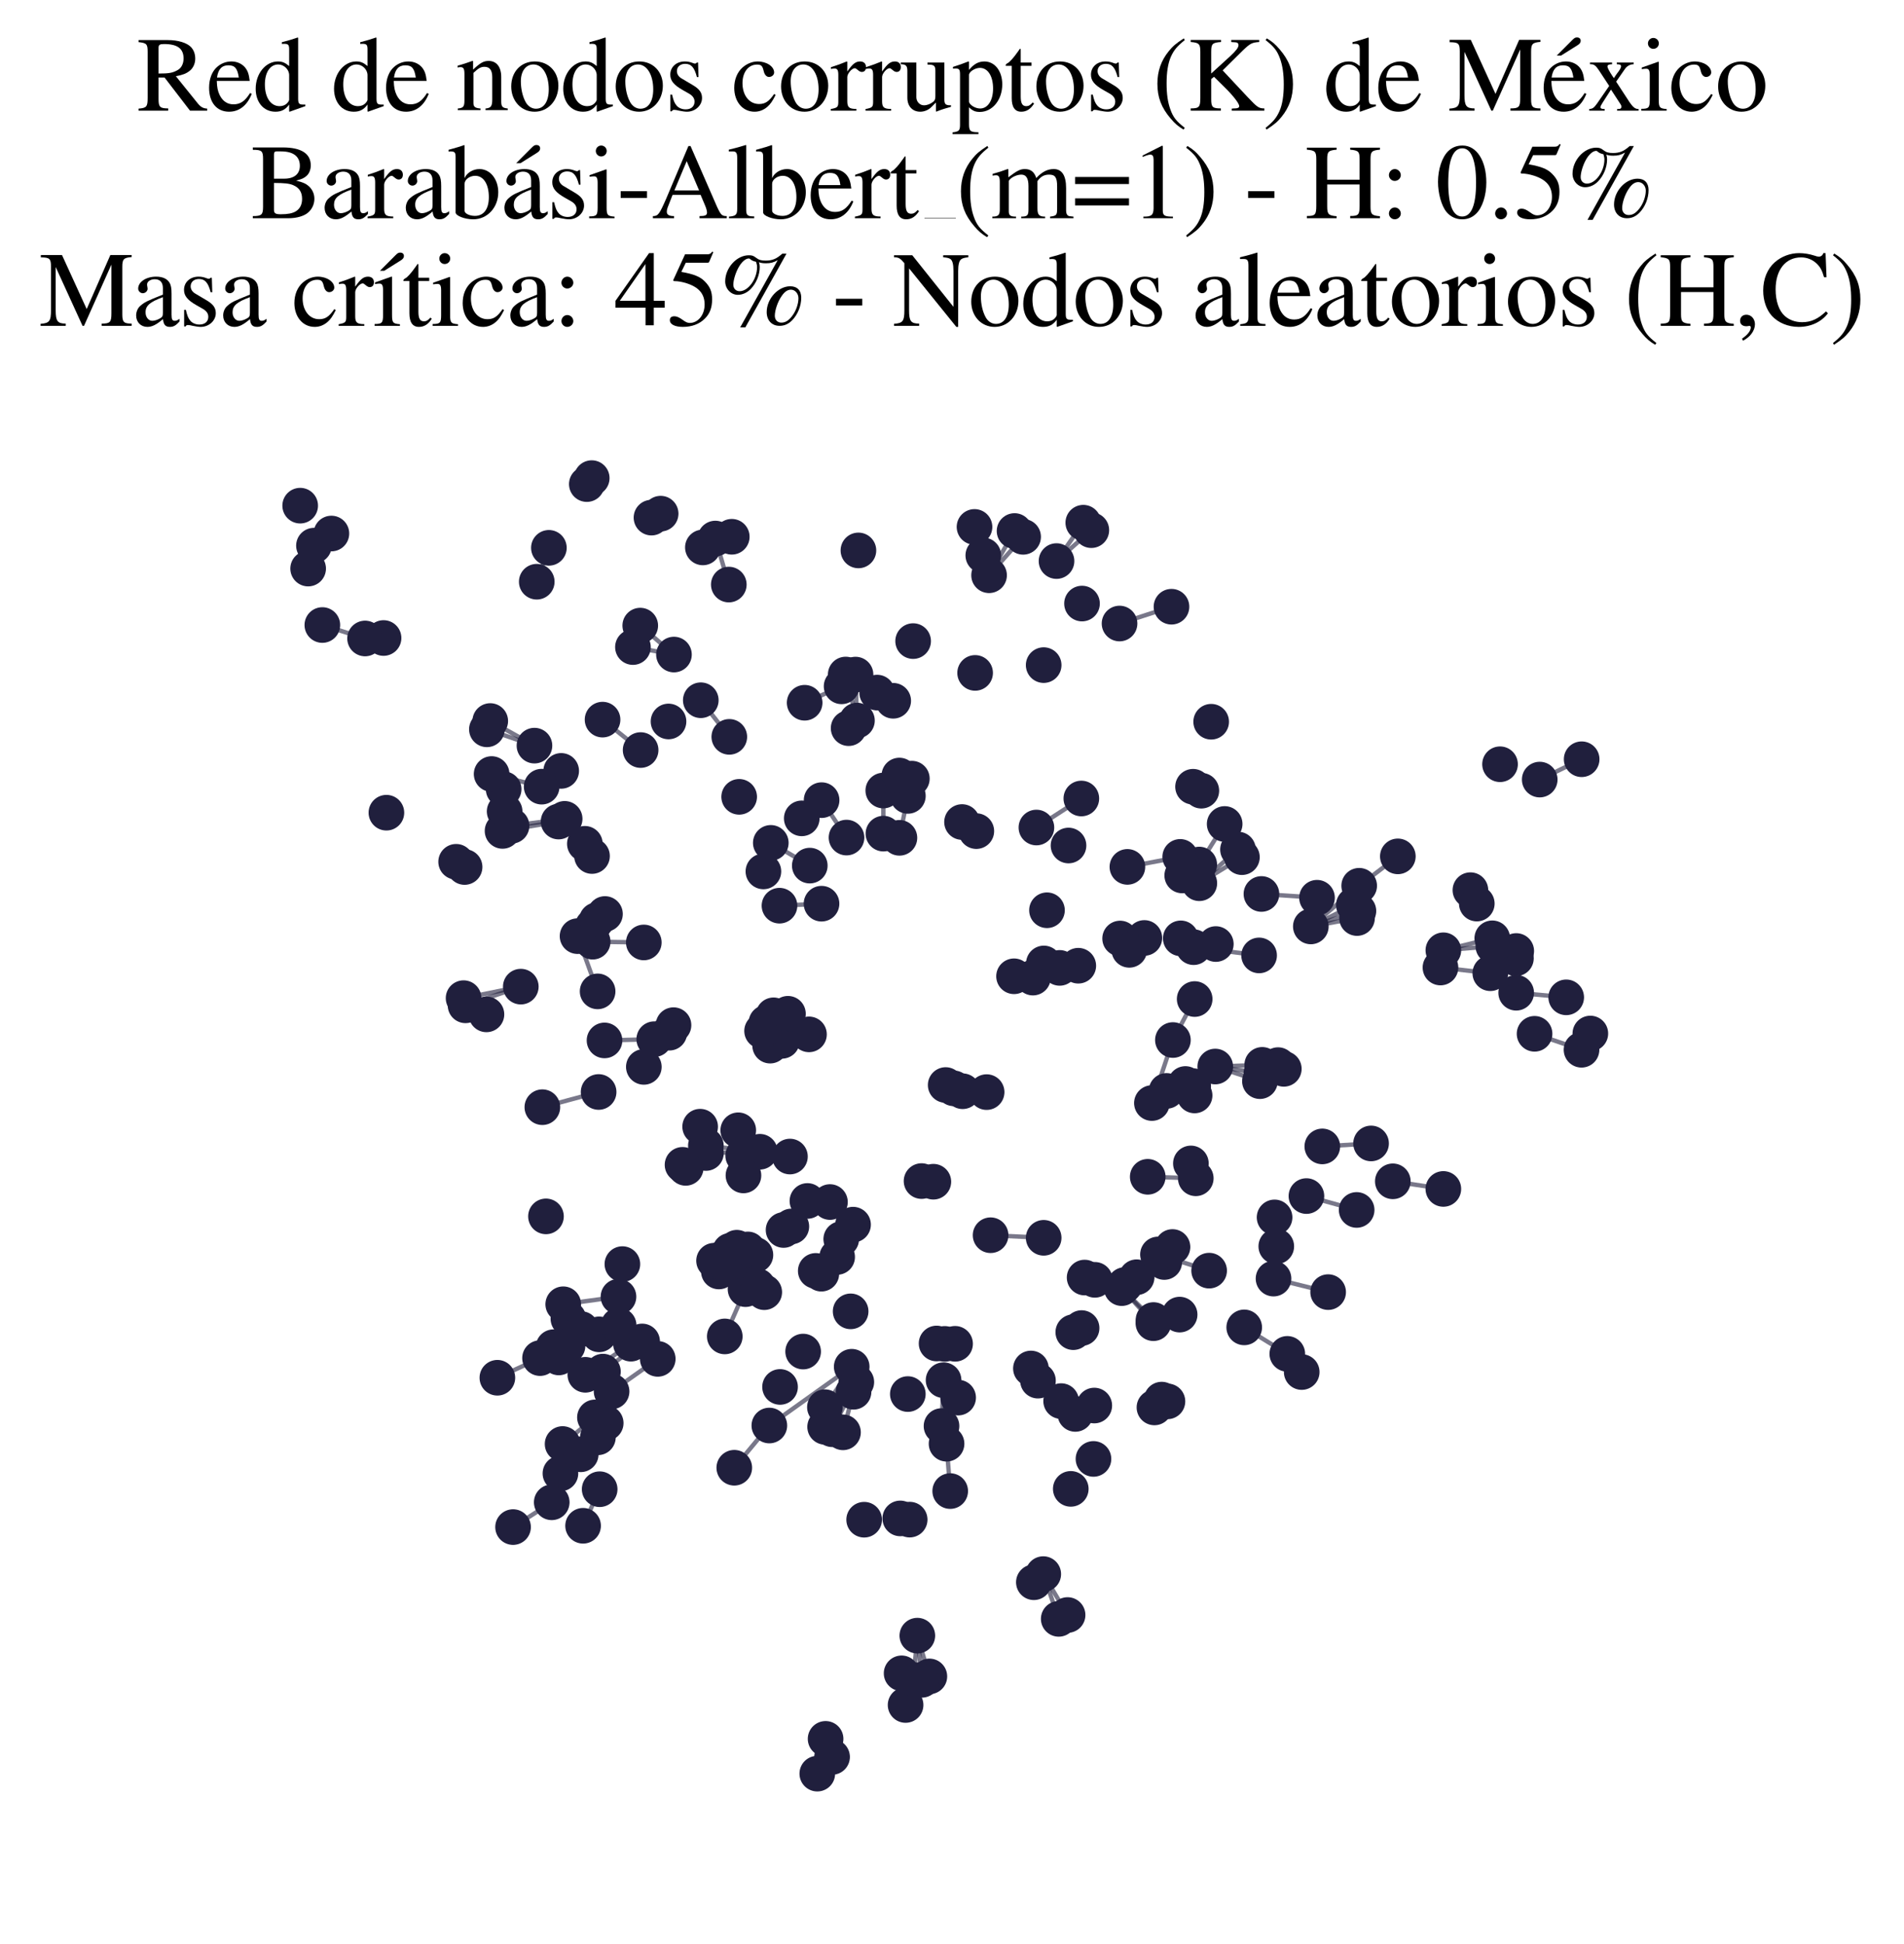 <?xml version="1.0" encoding="utf-8" standalone="no"?>
<!DOCTYPE svg PUBLIC "-//W3C//DTD SVG 1.1//EN"
  "http://www.w3.org/Graphics/SVG/1.1/DTD/svg11.dtd">
<svg xmlns:xlink="http://www.w3.org/1999/xlink" width="174.312pt" height="178.036pt" viewBox="0 0 174.312 178.036" xmlns="http://www.w3.org/2000/svg" version="1.1">
 <defs>
  <style type="text/css">*{stroke-linejoin: round; stroke-linecap: butt}</style>
 </defs>
 <g id="figure_1">
  <g id="patch_1">
   <path d="M 0 178.036 
L 174.312 178.036 
L 174.312 0 
L 0 0 
z
" style="fill: #ffffff"/>
  </g>
  <g id="axes_1">
   <g id="LineCollection_1">
    <path d="M 74.063 94.715 
L 70.82 92.97 
" clip-path="url(#pce31c673f5)" style="fill: none; stroke: #201f3d; stroke-opacity: 0.6; stroke-width: 0.4"/>
    <path d="M 74.063 94.715 
L 70.165 93.648 
" clip-path="url(#pce31c673f5)" style="fill: none; stroke: #201f3d; stroke-opacity: 0.6; stroke-width: 0.4"/>
    <path d="M 74.063 94.715 
L 69.769 94.403 
" clip-path="url(#pce31c673f5)" style="fill: none; stroke: #201f3d; stroke-opacity: 0.6; stroke-width: 0.4"/>
    <path d="M 74.063 94.715 
L 70.508 95.746 
" clip-path="url(#pce31c673f5)" style="fill: none; stroke: #201f3d; stroke-opacity: 0.6; stroke-width: 0.4"/>
    <path d="M 74.063 94.715 
L 70.451 94.959 
" clip-path="url(#pce31c673f5)" style="fill: none; stroke: #201f3d; stroke-opacity: 0.6; stroke-width: 0.4"/>
    <path d="M 74.063 94.715 
L 71.705 93.513 
" clip-path="url(#pce31c673f5)" style="fill: none; stroke: #201f3d; stroke-opacity: 0.6; stroke-width: 0.4"/>
    <path d="M 74.063 94.715 
L 72.137 92.829 
" clip-path="url(#pce31c673f5)" style="fill: none; stroke: #201f3d; stroke-opacity: 0.6; stroke-width: 0.4"/>
    <path d="M 74.063 94.715 
L 71.034 94.045 
" clip-path="url(#pce31c673f5)" style="fill: none; stroke: #201f3d; stroke-opacity: 0.6; stroke-width: 0.4"/>
    <path d="M 74.063 94.715 
L 71.588 95.309 
" clip-path="url(#pce31c673f5)" style="fill: none; stroke: #201f3d; stroke-opacity: 0.6; stroke-width: 0.4"/>
    <path d="M 104.766 85.887 
L 103.388 86.975 
" clip-path="url(#pce31c673f5)" style="fill: none; stroke: #201f3d; stroke-opacity: 0.6; stroke-width: 0.4"/>
    <path d="M 104.766 85.887 
L 102.548 85.938 
" clip-path="url(#pce31c673f5)" style="fill: none; stroke: #201f3d; stroke-opacity: 0.6; stroke-width: 0.4"/>
    <path d="M 77.499 76.695 
L 75.218 73.268 
" clip-path="url(#pce31c673f5)" style="fill: none; stroke: #201f3d; stroke-opacity: 0.6; stroke-width: 0.4"/>
    <path d="M 56.623 118.735 
L 51.565 119.428 
" clip-path="url(#pce31c673f5)" style="fill: none; stroke: #201f3d; stroke-opacity: 0.6; stroke-width: 0.4"/>
    <path d="M 105.076 107.757 
L 109.474 107.894 
" clip-path="url(#pce31c673f5)" style="fill: none; stroke: #201f3d; stroke-opacity: 0.6; stroke-width: 0.4"/>
    <path d="M 111.257 97.659 
L 115.347 98.999 
" clip-path="url(#pce31c673f5)" style="fill: none; stroke: #201f3d; stroke-opacity: 0.6; stroke-width: 0.4"/>
    <path d="M 111.257 97.659 
L 115.481 98.281 
" clip-path="url(#pce31c673f5)" style="fill: none; stroke: #201f3d; stroke-opacity: 0.6; stroke-width: 0.4"/>
    <path d="M 111.257 97.659 
L 115.557 97.507 
" clip-path="url(#pce31c673f5)" style="fill: none; stroke: #201f3d; stroke-opacity: 0.6; stroke-width: 0.4"/>
    <path d="M 77.016 113.46 
L 75.195 116.629 
" clip-path="url(#pce31c673f5)" style="fill: none; stroke: #201f3d; stroke-opacity: 0.6; stroke-width: 0.4"/>
    <path d="M 77.016 113.46 
L 74.683 116.374 
" clip-path="url(#pce31c673f5)" style="fill: none; stroke: #201f3d; stroke-opacity: 0.6; stroke-width: 0.4"/>
    <path d="M 78.454 65.981 
L 77.425 61.764 
" clip-path="url(#pce31c673f5)" style="fill: none; stroke: #201f3d; stroke-opacity: 0.6; stroke-width: 0.4"/>
    <path d="M 78.454 65.981 
L 78.324 61.77 
" clip-path="url(#pce31c673f5)" style="fill: none; stroke: #201f3d; stroke-opacity: 0.6; stroke-width: 0.4"/>
    <path d="M 54.843 122.184 
L 49.441 124.359 
" clip-path="url(#pce31c673f5)" style="fill: none; stroke: #201f3d; stroke-opacity: 0.6; stroke-width: 0.4"/>
    <path d="M 54.843 122.184 
L 50.677 123.359 
" clip-path="url(#pce31c673f5)" style="fill: none; stroke: #201f3d; stroke-opacity: 0.6; stroke-width: 0.4"/>
    <path d="M 54.843 122.184 
L 51.158 124.298 
" clip-path="url(#pce31c673f5)" style="fill: none; stroke: #201f3d; stroke-opacity: 0.6; stroke-width: 0.4"/>
    <path d="M 106.014 114.869 
L 110.697 116.35 
" clip-path="url(#pce31c673f5)" style="fill: none; stroke: #201f3d; stroke-opacity: 0.6; stroke-width: 0.4"/>
    <path d="M 105.458 101.004 
L 109.367 100.307 
" clip-path="url(#pce31c673f5)" style="fill: none; stroke: #201f3d; stroke-opacity: 0.6; stroke-width: 0.4"/>
    <path d="M 105.458 101.004 
L 107.38 95.233 
" clip-path="url(#pce31c673f5)" style="fill: none; stroke: #201f3d; stroke-opacity: 0.6; stroke-width: 0.4"/>
    <path d="M 105.458 101.004 
L 109.238 99.456 
" clip-path="url(#pce31c673f5)" style="fill: none; stroke: #201f3d; stroke-opacity: 0.6; stroke-width: 0.4"/>
    <path d="M 105.458 101.004 
L 108.526 99.258 
" clip-path="url(#pce31c673f5)" style="fill: none; stroke: #201f3d; stroke-opacity: 0.6; stroke-width: 0.4"/>
    <path d="M 54.804 99.991 
L 49.653 101.383 
" clip-path="url(#pce31c673f5)" style="fill: none; stroke: #201f3d; stroke-opacity: 0.6; stroke-width: 0.4"/>
    <path d="M 66.723 53.528 
L 65.49 49.314 
" clip-path="url(#pce31c673f5)" style="fill: none; stroke: #201f3d; stroke-opacity: 0.6; stroke-width: 0.4"/>
    <path d="M 61.701 59.936 
L 58.615 57.285 
" clip-path="url(#pce31c673f5)" style="fill: none; stroke: #201f3d; stroke-opacity: 0.6; stroke-width: 0.4"/>
    <path d="M 61.701 59.936 
L 57.946 59.251 
" clip-path="url(#pce31c673f5)" style="fill: none; stroke: #201f3d; stroke-opacity: 0.6; stroke-width: 0.4"/>
    <path d="M 58.941 86.298 
L 54.26 86.228 
" clip-path="url(#pce31c673f5)" style="fill: none; stroke: #201f3d; stroke-opacity: 0.6; stroke-width: 0.4"/>
    <path d="M 82.342 76.718 
L 83.117 72.88 
" clip-path="url(#pce31c673f5)" style="fill: none; stroke: #201f3d; stroke-opacity: 0.6; stroke-width: 0.4"/>
    <path d="M 80.878 76.334 
L 80.865 72.388 
" clip-path="url(#pce31c673f5)" style="fill: none; stroke: #201f3d; stroke-opacity: 0.6; stroke-width: 0.4"/>
    <path d="M 33.423 58.464 
L 29.511 57.232 
" clip-path="url(#pce31c673f5)" style="fill: none; stroke: #201f3d; stroke-opacity: 0.6; stroke-width: 0.4"/>
    <path d="M 95.511 144.137 
L 96.927 148.236 
" clip-path="url(#pce31c673f5)" style="fill: none; stroke: #201f3d; stroke-opacity: 0.6; stroke-width: 0.4"/>
    <path d="M 95.511 144.137 
L 97.737 147.884 
" clip-path="url(#pce31c673f5)" style="fill: none; stroke: #201f3d; stroke-opacity: 0.6; stroke-width: 0.4"/>
    <path d="M 58.788 122.833 
L 55.199 125.595 
" clip-path="url(#pce31c673f5)" style="fill: none; stroke: #201f3d; stroke-opacity: 0.6; stroke-width: 0.4"/>
    <path d="M 56.638 121.367 
L 51.957 123.243 
" clip-path="url(#pce31c673f5)" style="fill: none; stroke: #201f3d; stroke-opacity: 0.6; stroke-width: 0.4"/>
    <path d="M 120.007 84.831 
L 124.363 83.415 
" clip-path="url(#pce31c673f5)" style="fill: none; stroke: #201f3d; stroke-opacity: 0.6; stroke-width: 0.4"/>
    <path d="M 120.007 84.831 
L 124.236 84.064 
" clip-path="url(#pce31c673f5)" style="fill: none; stroke: #201f3d; stroke-opacity: 0.6; stroke-width: 0.4"/>
    <path d="M 120.007 84.831 
L 124.434 81.107 
" clip-path="url(#pce31c673f5)" style="fill: none; stroke: #201f3d; stroke-opacity: 0.6; stroke-width: 0.4"/>
    <path d="M 120.007 84.831 
L 123.945 82.871 
" clip-path="url(#pce31c673f5)" style="fill: none; stroke: #201f3d; stroke-opacity: 0.6; stroke-width: 0.4"/>
    <path d="M 86.385 126.381 
L 86.658 132.199 
" clip-path="url(#pce31c673f5)" style="fill: none; stroke: #201f3d; stroke-opacity: 0.6; stroke-width: 0.4"/>
    <path d="M 86.385 126.381 
L 86.197 130.582 
" clip-path="url(#pce31c673f5)" style="fill: none; stroke: #201f3d; stroke-opacity: 0.6; stroke-width: 0.4"/>
    <path d="M 78.097 112.138 
L 76.642 115.097 
" clip-path="url(#pce31c673f5)" style="fill: none; stroke: #201f3d; stroke-opacity: 0.6; stroke-width: 0.4"/>
    <path d="M 108.099 85.924 
L 111.309 86.444 
" clip-path="url(#pce31c673f5)" style="fill: none; stroke: #201f3d; stroke-opacity: 0.6; stroke-width: 0.4"/>
    <path d="M 102.694 117.951 
L 105.603 120.872 
" clip-path="url(#pce31c673f5)" style="fill: none; stroke: #201f3d; stroke-opacity: 0.6; stroke-width: 0.4"/>
    <path d="M 102.694 117.951 
L 105.594 121.163 
" clip-path="url(#pce31c673f5)" style="fill: none; stroke: #201f3d; stroke-opacity: 0.6; stroke-width: 0.4"/>
    <path d="M 109.791 79.165 
L 112.119 75.45 
" clip-path="url(#pce31c673f5)" style="fill: none; stroke: #201f3d; stroke-opacity: 0.6; stroke-width: 0.4"/>
    <path d="M 49.441 124.359 
L 45.535 126.158 
" clip-path="url(#pce31c673f5)" style="fill: none; stroke: #201f3d; stroke-opacity: 0.6; stroke-width: 0.4"/>
    <path d="M 51.695 74.979 
L 46.831 75.618 
" clip-path="url(#pce31c673f5)" style="fill: none; stroke: #201f3d; stroke-opacity: 0.6; stroke-width: 0.4"/>
    <path d="M 48.93 68.276 
L 44.882 66.023 
" clip-path="url(#pce31c673f5)" style="fill: none; stroke: #201f3d; stroke-opacity: 0.6; stroke-width: 0.4"/>
    <path d="M 48.93 68.276 
L 44.575 66.783 
" clip-path="url(#pce31c673f5)" style="fill: none; stroke: #201f3d; stroke-opacity: 0.6; stroke-width: 0.4"/>
    <path d="M 54.738 131.611 
L 51.308 134.919 
" clip-path="url(#pce31c673f5)" style="fill: none; stroke: #201f3d; stroke-opacity: 0.6; stroke-width: 0.4"/>
    <path d="M 90.022 50.859 
L 89.217 48.249 
" clip-path="url(#pce31c673f5)" style="fill: none; stroke: #201f3d; stroke-opacity: 0.6; stroke-width: 0.4"/>
    <path d="M 90.55 52.675 
L 92.883 48.624 
" clip-path="url(#pce31c673f5)" style="fill: none; stroke: #201f3d; stroke-opacity: 0.6; stroke-width: 0.4"/>
    <path d="M 90.55 52.675 
L 93.668 49.156 
" clip-path="url(#pce31c673f5)" style="fill: none; stroke: #201f3d; stroke-opacity: 0.6; stroke-width: 0.4"/>
    <path d="M 113.909 121.545 
L 117.853 123.971 
" clip-path="url(#pce31c673f5)" style="fill: none; stroke: #201f3d; stroke-opacity: 0.6; stroke-width: 0.4"/>
    <path d="M 69.565 105.463 
L 64.623 104.906 
" clip-path="url(#pce31c673f5)" style="fill: none; stroke: #201f3d; stroke-opacity: 0.6; stroke-width: 0.4"/>
    <path d="M 69.565 105.463 
L 64.629 105.579 
" clip-path="url(#pce31c673f5)" style="fill: none; stroke: #201f3d; stroke-opacity: 0.6; stroke-width: 0.4"/>
    <path d="M 86.658 132.199 
L 86.992 136.535 
" clip-path="url(#pce31c673f5)" style="fill: none; stroke: #201f3d; stroke-opacity: 0.6; stroke-width: 0.4"/>
    <path d="M 90.689 113.107 
L 95.549 113.343 
" clip-path="url(#pce31c673f5)" style="fill: none; stroke: #201f3d; stroke-opacity: 0.6; stroke-width: 0.4"/>
    <path d="M 103.214 79.379 
L 108.048 78.462 
" clip-path="url(#pce31c673f5)" style="fill: none; stroke: #201f3d; stroke-opacity: 0.6; stroke-width: 0.4"/>
    <path d="M 131.875 88.594 
L 136.439 89.116 
" clip-path="url(#pce31c673f5)" style="fill: none; stroke: #201f3d; stroke-opacity: 0.6; stroke-width: 0.4"/>
    <path d="M 49.14 53.267 
L 50.251 50.164 
" clip-path="url(#pce31c673f5)" style="fill: none; stroke: #201f3d; stroke-opacity: 0.6; stroke-width: 0.4"/>
    <path d="M 58.65 68.681 
L 55.165 65.895 
" clip-path="url(#pce31c673f5)" style="fill: none; stroke: #201f3d; stroke-opacity: 0.6; stroke-width: 0.4"/>
    <path d="M 75.211 82.749 
L 71.362 82.932 
" clip-path="url(#pce31c673f5)" style="fill: none; stroke: #201f3d; stroke-opacity: 0.6; stroke-width: 0.4"/>
    <path d="M 95.566 88.221 
L 92.836 89.396 
" clip-path="url(#pce31c673f5)" style="fill: none; stroke: #201f3d; stroke-opacity: 0.6; stroke-width: 0.4"/>
    <path d="M 95.566 88.221 
L 97.011 88.628 
" clip-path="url(#pce31c673f5)" style="fill: none; stroke: #201f3d; stroke-opacity: 0.6; stroke-width: 0.4"/>
    <path d="M 95.566 88.221 
L 94.566 89.517 
" clip-path="url(#pce31c673f5)" style="fill: none; stroke: #201f3d; stroke-opacity: 0.6; stroke-width: 0.4"/>
    <path d="M 121.058 104.974 
L 125.522 104.702 
" clip-path="url(#pce31c673f5)" style="fill: none; stroke: #201f3d; stroke-opacity: 0.6; stroke-width: 0.4"/>
    <path d="M 51.137 75.228 
L 46.009 76.086 
" clip-path="url(#pce31c673f5)" style="fill: none; stroke: #201f3d; stroke-opacity: 0.6; stroke-width: 0.4"/>
    <path d="M 132.141 87.015 
L 136.619 85.919 
" clip-path="url(#pce31c673f5)" style="fill: none; stroke: #201f3d; stroke-opacity: 0.6; stroke-width: 0.4"/>
    <path d="M 132.141 87.015 
L 136.716 86.636 
" clip-path="url(#pce31c673f5)" style="fill: none; stroke: #201f3d; stroke-opacity: 0.6; stroke-width: 0.4"/>
    <path d="M 75.584 159.224 
L 74.824 162.409 
" clip-path="url(#pce31c673f5)" style="fill: none; stroke: #201f3d; stroke-opacity: 0.6; stroke-width: 0.4"/>
    <path d="M 107.38 95.233 
L 109.373 91.48 
" clip-path="url(#pce31c673f5)" style="fill: none; stroke: #201f3d; stroke-opacity: 0.6; stroke-width: 0.4"/>
    <path d="M 124.434 81.107 
L 127.973 78.415 
" clip-path="url(#pce31c673f5)" style="fill: none; stroke: #201f3d; stroke-opacity: 0.6; stroke-width: 0.4"/>
    <path d="M 66.768 67.472 
L 64.158 64.119 
" clip-path="url(#pce31c673f5)" style="fill: none; stroke: #201f3d; stroke-opacity: 0.6; stroke-width: 0.4"/>
    <path d="M 54.712 90.778 
L 52.875 85.721 
" clip-path="url(#pce31c673f5)" style="fill: none; stroke: #201f3d; stroke-opacity: 0.6; stroke-width: 0.4"/>
    <path d="M 74.136 79.262 
L 70.567 77.18 
" clip-path="url(#pce31c673f5)" style="fill: none; stroke: #201f3d; stroke-opacity: 0.6; stroke-width: 0.4"/>
    <path d="M 78.397 126.551 
L 75.541 130.656 
" clip-path="url(#pce31c673f5)" style="fill: none; stroke: #201f3d; stroke-opacity: 0.6; stroke-width: 0.4"/>
    <path d="M 78.397 126.551 
L 76.188 130.872 
" clip-path="url(#pce31c673f5)" style="fill: none; stroke: #201f3d; stroke-opacity: 0.6; stroke-width: 0.4"/>
    <path d="M 77.974 125.15 
L 75.522 128.853 
" clip-path="url(#pce31c673f5)" style="fill: none; stroke: #201f3d; stroke-opacity: 0.6; stroke-width: 0.4"/>
    <path d="M 77.974 125.15 
L 70.434 130.532 
" clip-path="url(#pce31c673f5)" style="fill: none; stroke: #201f3d; stroke-opacity: 0.6; stroke-width: 0.4"/>
    <path d="M 83.982 149.773 
L 85.084 153.505 
" clip-path="url(#pce31c673f5)" style="fill: none; stroke: #201f3d; stroke-opacity: 0.6; stroke-width: 0.4"/>
    <path d="M 83.982 149.773 
L 83.625 153.839 
" clip-path="url(#pce31c673f5)" style="fill: none; stroke: #201f3d; stroke-opacity: 0.6; stroke-width: 0.4"/>
    <path d="M 83.982 149.773 
L 84.401 153.818 
" clip-path="url(#pce31c673f5)" style="fill: none; stroke: #201f3d; stroke-opacity: 0.6; stroke-width: 0.4"/>
    <path d="M 72.32 105.902 
L 68.037 105.813 
" clip-path="url(#pce31c673f5)" style="fill: none; stroke: #201f3d; stroke-opacity: 0.6; stroke-width: 0.4"/>
    <path d="M 60.217 124.429 
L 55.992 127.412 
" clip-path="url(#pce31c673f5)" style="fill: none; stroke: #201f3d; stroke-opacity: 0.6; stroke-width: 0.4"/>
    <path d="M 97.011 88.628 
L 98.717 88.429 
" clip-path="url(#pce31c673f5)" style="fill: none; stroke: #201f3d; stroke-opacity: 0.6; stroke-width: 0.4"/>
    <path d="M 140.49 94.663 
L 144.789 96.125 
" clip-path="url(#pce31c673f5)" style="fill: none; stroke: #201f3d; stroke-opacity: 0.6; stroke-width: 0.4"/>
    <path d="M 94.381 125.309 
L 97.148 128.296 
" clip-path="url(#pce31c673f5)" style="fill: none; stroke: #201f3d; stroke-opacity: 0.6; stroke-width: 0.4"/>
    <path d="M 55.454 130.309 
L 53.166 133.166 
" clip-path="url(#pce31c673f5)" style="fill: none; stroke: #201f3d; stroke-opacity: 0.6; stroke-width: 0.4"/>
    <path d="M 109.798 80.876 
L 113.339 77.79 
" clip-path="url(#pce31c673f5)" style="fill: none; stroke: #201f3d; stroke-opacity: 0.6; stroke-width: 0.4"/>
    <path d="M 109.798 80.876 
L 113.699 78.489 
" clip-path="url(#pce31c673f5)" style="fill: none; stroke: #201f3d; stroke-opacity: 0.6; stroke-width: 0.4"/>
    <path d="M 77.049 62.846 
L 73.666 64.349 
" clip-path="url(#pce31c673f5)" style="fill: none; stroke: #201f3d; stroke-opacity: 0.6; stroke-width: 0.4"/>
    <path d="M 109.28 86.73 
L 115.272 87.485 
" clip-path="url(#pce31c673f5)" style="fill: none; stroke: #201f3d; stroke-opacity: 0.6; stroke-width: 0.4"/>
    <path d="M 82.543 153.223 
L 82.907 156.122 
" clip-path="url(#pce31c673f5)" style="fill: none; stroke: #201f3d; stroke-opacity: 0.6; stroke-width: 0.4"/>
    <path d="M 47.679 90.344 
L 42.62 92.056 
" clip-path="url(#pce31c673f5)" style="fill: none; stroke: #201f3d; stroke-opacity: 0.6; stroke-width: 0.4"/>
    <path d="M 47.679 90.344 
L 42.441 91.398 
" clip-path="url(#pce31c673f5)" style="fill: none; stroke: #201f3d; stroke-opacity: 0.6; stroke-width: 0.4"/>
    <path d="M 95.026 126.423 
L 98.447 129.47 
" clip-path="url(#pce31c673f5)" style="fill: none; stroke: #201f3d; stroke-opacity: 0.6; stroke-width: 0.4"/>
    <path d="M 138.807 90.903 
L 143.387 91.324 
" clip-path="url(#pce31c673f5)" style="fill: none; stroke: #201f3d; stroke-opacity: 0.6; stroke-width: 0.4"/>
    <path d="M 115.485 81.859 
L 120.573 82.203 
" clip-path="url(#pce31c673f5)" style="fill: none; stroke: #201f3d; stroke-opacity: 0.6; stroke-width: 0.4"/>
    <path d="M 96.725 51.376 
L 99.912 48.546 
" clip-path="url(#pce31c673f5)" style="fill: none; stroke: #201f3d; stroke-opacity: 0.6; stroke-width: 0.4"/>
    <path d="M 96.725 51.376 
L 99.176 47.863 
" clip-path="url(#pce31c673f5)" style="fill: none; stroke: #201f3d; stroke-opacity: 0.6; stroke-width: 0.4"/>
    <path d="M 119.604 109.521 
L 124.202 110.792 
" clip-path="url(#pce31c673f5)" style="fill: none; stroke: #201f3d; stroke-opacity: 0.6; stroke-width: 0.4"/>
    <path d="M 73.92 109.97 
L 72.448 112.305 
" clip-path="url(#pce31c673f5)" style="fill: none; stroke: #201f3d; stroke-opacity: 0.6; stroke-width: 0.4"/>
    <path d="M 73.92 109.97 
L 71.735 112.628 
" clip-path="url(#pce31c673f5)" style="fill: none; stroke: #201f3d; stroke-opacity: 0.6; stroke-width: 0.4"/>
    <path d="M 59.898 95.155 
L 55.344 95.269 
" clip-path="url(#pce31c673f5)" style="fill: none; stroke: #201f3d; stroke-opacity: 0.6; stroke-width: 0.4"/>
    <path d="M 54.467 129.788 
L 51.506 132.225 
" clip-path="url(#pce31c673f5)" style="fill: none; stroke: #201f3d; stroke-opacity: 0.6; stroke-width: 0.4"/>
    <path d="M 78.143 127.441 
L 77.177 131.155 
" clip-path="url(#pce31c673f5)" style="fill: none; stroke: #201f3d; stroke-opacity: 0.6; stroke-width: 0.4"/>
    <path d="M 49.59 72.033 
L 45.009 70.876 
" clip-path="url(#pce31c673f5)" style="fill: none; stroke: #201f3d; stroke-opacity: 0.6; stroke-width: 0.4"/>
    <path d="M 70.434 130.532 
L 67.224 134.398 
" clip-path="url(#pce31c673f5)" style="fill: none; stroke: #201f3d; stroke-opacity: 0.6; stroke-width: 0.4"/>
    <path d="M 57.759 123.038 
L 53.589 125.887 
" clip-path="url(#pce31c673f5)" style="fill: none; stroke: #201f3d; stroke-opacity: 0.6; stroke-width: 0.4"/>
    <path d="M 102.495 57.095 
L 107.25 55.556 
" clip-path="url(#pce31c673f5)" style="fill: none; stroke: #201f3d; stroke-opacity: 0.6; stroke-width: 0.4"/>
    <path d="M 54.9 136.364 
L 53.382 139.712 
" clip-path="url(#pce31c673f5)" style="fill: none; stroke: #201f3d; stroke-opacity: 0.6; stroke-width: 0.4"/>
    <path d="M 116.592 117.079 
L 121.592 118.316 
" clip-path="url(#pce31c673f5)" style="fill: none; stroke: #201f3d; stroke-opacity: 0.6; stroke-width: 0.4"/>
    <path d="M 94.884 75.775 
L 98.997 73.117 
" clip-path="url(#pce31c673f5)" style="fill: none; stroke: #201f3d; stroke-opacity: 0.6; stroke-width: 0.4"/>
    <path d="M 127.513 108.17 
L 132.139 108.868 
" clip-path="url(#pce31c673f5)" style="fill: none; stroke: #201f3d; stroke-opacity: 0.6; stroke-width: 0.4"/>
    <path d="M 140.962 71.384 
L 144.801 69.522 
" clip-path="url(#pce31c673f5)" style="fill: none; stroke: #201f3d; stroke-opacity: 0.6; stroke-width: 0.4"/>
    <path d="M 68.254 118.044 
L 66.353 122.373 
" clip-path="url(#pce31c673f5)" style="fill: none; stroke: #201f3d; stroke-opacity: 0.6; stroke-width: 0.4"/>
    <path d="M 50.512 137.562 
L 46.971 139.831 
" clip-path="url(#pce31c673f5)" style="fill: none; stroke: #201f3d; stroke-opacity: 0.6; stroke-width: 0.4"/>
   </g>
   <g id="PathCollection_1">
    <defs>
     <path id="m943bec16a6" d="M 0 1.581 
C 0.419 1.581 0.822 1.415 1.118 1.118 
C 1.415 0.822 1.581 0.419 1.581 0 
C 1.581 -0.419 1.415 -0.822 1.118 -1.118 
C 0.822 -1.415 0.419 -1.581 0 -1.581 
C -0.419 -1.581 -0.822 -1.415 -1.118 -1.118 
C -1.415 -0.822 -1.581 -0.419 -1.581 0 
C -1.581 0.419 -1.415 0.822 -1.118 1.118 
C -0.822 1.415 -0.419 1.581 0 1.581 
z
" style="stroke: #201f3d; stroke-width: 0.1"/>
    </defs>
    <g clip-path="url(#pce31c673f5)">
     <use xlink:href="#m943bec16a6" x="144.801" y="69.522" style="fill: #201f3d; stroke: #201f3d; stroke-width: 0.1"/>
     <use xlink:href="#m943bec16a6" x="49.441" y="124.359" style="fill: #201f3d; stroke: #201f3d; stroke-width: 0.1"/>
     <use xlink:href="#m943bec16a6" x="69.967" y="118.322" style="fill: #201f3d; stroke: #201f3d; stroke-width: 0.1"/>
     <use xlink:href="#m943bec16a6" x="66.768" y="67.472" style="fill: #201f3d; stroke: #201f3d; stroke-width: 0.1"/>
     <use xlink:href="#m943bec16a6" x="108.099" y="85.924" style="fill: #201f3d; stroke: #201f3d; stroke-width: 0.1"/>
     <use xlink:href="#m943bec16a6" x="58.788" y="122.833" style="fill: #201f3d; stroke: #201f3d; stroke-width: 0.1"/>
     <use xlink:href="#m943bec16a6" x="89.383" y="76.104" style="fill: #201f3d; stroke: #201f3d; stroke-width: 0.1"/>
     <use xlink:href="#m943bec16a6" x="67.373" y="116.371" style="fill: #201f3d; stroke: #201f3d; stroke-width: 0.1"/>
     <use xlink:href="#m943bec16a6" x="67.224" y="134.398" style="fill: #201f3d; stroke: #201f3d; stroke-width: 0.1"/>
     <use xlink:href="#m943bec16a6" x="107.38" y="95.233" style="fill: #201f3d; stroke: #201f3d; stroke-width: 0.1"/>
     <use xlink:href="#m943bec16a6" x="67.587" y="103.497" style="fill: #201f3d; stroke: #201f3d; stroke-width: 0.1"/>
     <use xlink:href="#m943bec16a6" x="109.238" y="99.456" style="fill: #201f3d; stroke: #201f3d; stroke-width: 0.1"/>
     <use xlink:href="#m943bec16a6" x="53.382" y="139.712" style="fill: #201f3d; stroke: #201f3d; stroke-width: 0.1"/>
     <use xlink:href="#m943bec16a6" x="68.4" y="114.976" style="fill: #201f3d; stroke: #201f3d; stroke-width: 0.1"/>
     <use xlink:href="#m943bec16a6" x="94.884" y="75.775" style="fill: #201f3d; stroke: #201f3d; stroke-width: 0.1"/>
     <use xlink:href="#m943bec16a6" x="55.454" y="130.309" style="fill: #201f3d; stroke: #201f3d; stroke-width: 0.1"/>
     <use xlink:href="#m943bec16a6" x="138.813" y="87.082" style="fill: #201f3d; stroke: #201f3d; stroke-width: 0.1"/>
     <use xlink:href="#m943bec16a6" x="97.148" y="128.296" style="fill: #201f3d; stroke: #201f3d; stroke-width: 0.1"/>
     <use xlink:href="#m943bec16a6" x="85.084" y="153.505" style="fill: #201f3d; stroke: #201f3d; stroke-width: 0.1"/>
     <use xlink:href="#m943bec16a6" x="77.177" y="131.155" style="fill: #201f3d; stroke: #201f3d; stroke-width: 0.1"/>
     <use xlink:href="#m943bec16a6" x="86.197" y="130.582" style="fill: #201f3d; stroke: #201f3d; stroke-width: 0.1"/>
     <use xlink:href="#m943bec16a6" x="78.143" y="127.441" style="fill: #201f3d; stroke: #201f3d; stroke-width: 0.1"/>
     <use xlink:href="#m943bec16a6" x="121.592" y="118.316" style="fill: #201f3d; stroke: #201f3d; stroke-width: 0.1"/>
     <use xlink:href="#m943bec16a6" x="86.385" y="126.381" style="fill: #201f3d; stroke: #201f3d; stroke-width: 0.1"/>
     <use xlink:href="#m943bec16a6" x="51.137" y="75.228" style="fill: #201f3d; stroke: #201f3d; stroke-width: 0.1"/>
     <use xlink:href="#m943bec16a6" x="107.996" y="120.375" style="fill: #201f3d; stroke: #201f3d; stroke-width: 0.1"/>
     <use xlink:href="#m943bec16a6" x="51.308" y="134.919" style="fill: #201f3d; stroke: #201f3d; stroke-width: 0.1"/>
     <use xlink:href="#m943bec16a6" x="107.342" y="114.185" style="fill: #201f3d; stroke: #201f3d; stroke-width: 0.1"/>
     <use xlink:href="#m943bec16a6" x="46.109" y="72.264" style="fill: #201f3d; stroke: #201f3d; stroke-width: 0.1"/>
     <use xlink:href="#m943bec16a6" x="83.112" y="127.651" style="fill: #201f3d; stroke: #201f3d; stroke-width: 0.1"/>
     <use xlink:href="#m943bec16a6" x="46.971" y="139.831" style="fill: #201f3d; stroke: #201f3d; stroke-width: 0.1"/>
     <use xlink:href="#m943bec16a6" x="54.9" y="136.364" style="fill: #201f3d; stroke: #201f3d; stroke-width: 0.1"/>
     <use xlink:href="#m943bec16a6" x="78.454" y="65.981" style="fill: #201f3d; stroke: #201f3d; stroke-width: 0.1"/>
     <use xlink:href="#m943bec16a6" x="56.623" y="118.735" style="fill: #201f3d; stroke: #201f3d; stroke-width: 0.1"/>
     <use xlink:href="#m943bec16a6" x="102.495" y="57.095" style="fill: #201f3d; stroke: #201f3d; stroke-width: 0.1"/>
     <use xlink:href="#m943bec16a6" x="53.2" y="121.698" style="fill: #201f3d; stroke: #201f3d; stroke-width: 0.1"/>
     <use xlink:href="#m943bec16a6" x="88.074" y="75.271" style="fill: #201f3d; stroke: #201f3d; stroke-width: 0.1"/>
     <use xlink:href="#m943bec16a6" x="46.831" y="75.618" style="fill: #201f3d; stroke: #201f3d; stroke-width: 0.1"/>
     <use xlink:href="#m943bec16a6" x="96.927" y="148.236" style="fill: #201f3d; stroke: #201f3d; stroke-width: 0.1"/>
     <use xlink:href="#m943bec16a6" x="138.783" y="87.753" style="fill: #201f3d; stroke: #201f3d; stroke-width: 0.1"/>
     <use xlink:href="#m943bec16a6" x="77.425" y="61.764" style="fill: #201f3d; stroke: #201f3d; stroke-width: 0.1"/>
     <use xlink:href="#m943bec16a6" x="73.528" y="123.759" style="fill: #201f3d; stroke: #201f3d; stroke-width: 0.1"/>
     <use xlink:href="#m943bec16a6" x="105.69" y="128.875" style="fill: #201f3d; stroke: #201f3d; stroke-width: 0.1"/>
     <use xlink:href="#m943bec16a6" x="74.824" y="162.409" style="fill: #201f3d; stroke: #201f3d; stroke-width: 0.1"/>
     <use xlink:href="#m943bec16a6" x="83.481" y="71.299" style="fill: #201f3d; stroke: #201f3d; stroke-width: 0.1"/>
     <use xlink:href="#m943bec16a6" x="74.063" y="94.715" style="fill: #201f3d; stroke: #201f3d; stroke-width: 0.1"/>
     <use xlink:href="#m943bec16a6" x="74.683" y="116.374" style="fill: #201f3d; stroke: #201f3d; stroke-width: 0.1"/>
     <use xlink:href="#m943bec16a6" x="61.203" y="66.063" style="fill: #201f3d; stroke: #201f3d; stroke-width: 0.1"/>
     <use xlink:href="#m943bec16a6" x="62.775" y="106.939" style="fill: #201f3d; stroke: #201f3d; stroke-width: 0.1"/>
     <use xlink:href="#m943bec16a6" x="127.513" y="108.17" style="fill: #201f3d; stroke: #201f3d; stroke-width: 0.1"/>
     <use xlink:href="#m943bec16a6" x="100.182" y="128.702" style="fill: #201f3d; stroke: #201f3d; stroke-width: 0.1"/>
     <use xlink:href="#m943bec16a6" x="115.485" y="81.859" style="fill: #201f3d; stroke: #201f3d; stroke-width: 0.1"/>
     <use xlink:href="#m943bec16a6" x="83.598" y="58.704" style="fill: #201f3d; stroke: #201f3d; stroke-width: 0.1"/>
     <use xlink:href="#m943bec16a6" x="53.723" y="44.328" style="fill: #201f3d; stroke: #201f3d; stroke-width: 0.1"/>
     <use xlink:href="#m943bec16a6" x="28.743" y="49.964" style="fill: #201f3d; stroke: #201f3d; stroke-width: 0.1"/>
     <use xlink:href="#m943bec16a6" x="66.229" y="115.19" style="fill: #201f3d; stroke: #201f3d; stroke-width: 0.1"/>
     <use xlink:href="#m943bec16a6" x="29.511" y="57.232" style="fill: #201f3d; stroke: #201f3d; stroke-width: 0.1"/>
     <use xlink:href="#m943bec16a6" x="55.344" y="95.269" style="fill: #201f3d; stroke: #201f3d; stroke-width: 0.1"/>
     <use xlink:href="#m943bec16a6" x="102.694" y="117.951" style="fill: #201f3d; stroke: #201f3d; stroke-width: 0.1"/>
     <use xlink:href="#m943bec16a6" x="58.615" y="57.285" style="fill: #201f3d; stroke: #201f3d; stroke-width: 0.1"/>
     <use xlink:href="#m943bec16a6" x="82.907" y="156.122" style="fill: #201f3d; stroke: #201f3d; stroke-width: 0.1"/>
     <use xlink:href="#m943bec16a6" x="109.367" y="100.307" style="fill: #201f3d; stroke: #201f3d; stroke-width: 0.1"/>
     <use xlink:href="#m943bec16a6" x="54.843" y="122.184" style="fill: #201f3d; stroke: #201f3d; stroke-width: 0.1"/>
     <use xlink:href="#m943bec16a6" x="93.668" y="49.156" style="fill: #201f3d; stroke: #201f3d; stroke-width: 0.1"/>
     <use xlink:href="#m943bec16a6" x="104.061" y="116.953" style="fill: #201f3d; stroke: #201f3d; stroke-width: 0.1"/>
     <use xlink:href="#m943bec16a6" x="48.93" y="68.276" style="fill: #201f3d; stroke: #201f3d; stroke-width: 0.1"/>
     <use xlink:href="#m943bec16a6" x="49.14" y="53.267" style="fill: #201f3d; stroke: #201f3d; stroke-width: 0.1"/>
     <use xlink:href="#m943bec16a6" x="54.173" y="43.78" style="fill: #201f3d; stroke: #201f3d; stroke-width: 0.1"/>
     <use xlink:href="#m943bec16a6" x="55.199" y="125.595" style="fill: #201f3d; stroke: #201f3d; stroke-width: 0.1"/>
     <use xlink:href="#m943bec16a6" x="119.604" y="109.521" style="fill: #201f3d; stroke: #201f3d; stroke-width: 0.1"/>
     <use xlink:href="#m943bec16a6" x="68.254" y="118.044" style="fill: #201f3d; stroke: #201f3d; stroke-width: 0.1"/>
     <use xlink:href="#m943bec16a6" x="119.173" y="125.635" style="fill: #201f3d; stroke: #201f3d; stroke-width: 0.1"/>
     <use xlink:href="#m943bec16a6" x="85.745" y="123.02" style="fill: #201f3d; stroke: #201f3d; stroke-width: 0.1"/>
     <use xlink:href="#m943bec16a6" x="84.401" y="153.818" style="fill: #201f3d; stroke: #201f3d; stroke-width: 0.1"/>
     <use xlink:href="#m943bec16a6" x="46.009" y="76.086" style="fill: #201f3d; stroke: #201f3d; stroke-width: 0.1"/>
     <use xlink:href="#m943bec16a6" x="64.099" y="103.168" style="fill: #201f3d; stroke: #201f3d; stroke-width: 0.1"/>
     <use xlink:href="#m943bec16a6" x="110.883" y="66.088" style="fill: #201f3d; stroke: #201f3d; stroke-width: 0.1"/>
     <use xlink:href="#m943bec16a6" x="54.261" y="84.824" style="fill: #201f3d; stroke: #201f3d; stroke-width: 0.1"/>
     <use xlink:href="#m943bec16a6" x="54.26" y="86.228" style="fill: #201f3d; stroke: #201f3d; stroke-width: 0.1"/>
     <use xlink:href="#m943bec16a6" x="30.34" y="48.854" style="fill: #201f3d; stroke: #201f3d; stroke-width: 0.1"/>
     <use xlink:href="#m943bec16a6" x="35.376" y="74.417" style="fill: #201f3d; stroke: #201f3d; stroke-width: 0.1"/>
     <use xlink:href="#m943bec16a6" x="71.705" y="93.513" style="fill: #201f3d; stroke: #201f3d; stroke-width: 0.1"/>
     <use xlink:href="#m943bec16a6" x="99.298" y="116.983" style="fill: #201f3d; stroke: #201f3d; stroke-width: 0.1"/>
     <use xlink:href="#m943bec16a6" x="138.807" y="90.903" style="fill: #201f3d; stroke: #201f3d; stroke-width: 0.1"/>
     <use xlink:href="#m943bec16a6" x="96.725" y="51.376" style="fill: #201f3d; stroke: #201f3d; stroke-width: 0.1"/>
     <use xlink:href="#m943bec16a6" x="54.467" y="129.788" style="fill: #201f3d; stroke: #201f3d; stroke-width: 0.1"/>
     <use xlink:href="#m943bec16a6" x="70.451" y="94.959" style="fill: #201f3d; stroke: #201f3d; stroke-width: 0.1"/>
     <use xlink:href="#m943bec16a6" x="52.875" y="85.721" style="fill: #201f3d; stroke: #201f3d; stroke-width: 0.1"/>
     <use xlink:href="#m943bec16a6" x="35.115" y="58.421" style="fill: #201f3d; stroke: #201f3d; stroke-width: 0.1"/>
     <use xlink:href="#m943bec16a6" x="98.717" y="88.429" style="fill: #201f3d; stroke: #201f3d; stroke-width: 0.1"/>
     <use xlink:href="#m943bec16a6" x="61.66" y="93.871" style="fill: #201f3d; stroke: #201f3d; stroke-width: 0.1"/>
     <use xlink:href="#m943bec16a6" x="42.62" y="92.056" style="fill: #201f3d; stroke: #201f3d; stroke-width: 0.1"/>
     <use xlink:href="#m943bec16a6" x="134.617" y="81.51" style="fill: #201f3d; stroke: #201f3d; stroke-width: 0.1"/>
     <use xlink:href="#m943bec16a6" x="109.791" y="79.165" style="fill: #201f3d; stroke: #201f3d; stroke-width: 0.1"/>
     <use xlink:href="#m943bec16a6" x="86.658" y="132.199" style="fill: #201f3d; stroke: #201f3d; stroke-width: 0.1"/>
     <use xlink:href="#m943bec16a6" x="117.853" y="123.971" style="fill: #201f3d; stroke: #201f3d; stroke-width: 0.1"/>
     <use xlink:href="#m943bec16a6" x="86.992" y="136.535" style="fill: #201f3d; stroke: #201f3d; stroke-width: 0.1"/>
     <use xlink:href="#m943bec16a6" x="109.983" y="72.403" style="fill: #201f3d; stroke: #201f3d; stroke-width: 0.1"/>
     <use xlink:href="#m943bec16a6" x="90.022" y="50.859" style="fill: #201f3d; stroke: #201f3d; stroke-width: 0.1"/>
     <use xlink:href="#m943bec16a6" x="86.578" y="99.354" style="fill: #201f3d; stroke: #201f3d; stroke-width: 0.1"/>
     <use xlink:href="#m943bec16a6" x="67.671" y="72.965" style="fill: #201f3d; stroke: #201f3d; stroke-width: 0.1"/>
     <use xlink:href="#m943bec16a6" x="109.559" y="80.042" style="fill: #201f3d; stroke: #201f3d; stroke-width: 0.1"/>
     <use xlink:href="#m943bec16a6" x="113.909" y="121.545" style="fill: #201f3d; stroke: #201f3d; stroke-width: 0.1"/>
     <use xlink:href="#m943bec16a6" x="106.591" y="115.56" style="fill: #201f3d; stroke: #201f3d; stroke-width: 0.1"/>
     <use xlink:href="#m943bec16a6" x="70.508" y="95.746" style="fill: #201f3d; stroke: #201f3d; stroke-width: 0.1"/>
     <use xlink:href="#m943bec16a6" x="100.108" y="133.59" style="fill: #201f3d; stroke: #201f3d; stroke-width: 0.1"/>
     <use xlink:href="#m943bec16a6" x="106.88" y="128.32" style="fill: #201f3d; stroke: #201f3d; stroke-width: 0.1"/>
     <use xlink:href="#m943bec16a6" x="71.362" y="82.932" style="fill: #201f3d; stroke: #201f3d; stroke-width: 0.1"/>
     <use xlink:href="#m943bec16a6" x="86.49" y="123.057" style="fill: #201f3d; stroke: #201f3d; stroke-width: 0.1"/>
     <use xlink:href="#m943bec16a6" x="88.13" y="99.922" style="fill: #201f3d; stroke: #201f3d; stroke-width: 0.1"/>
     <use xlink:href="#m943bec16a6" x="89.217" y="48.249" style="fill: #201f3d; stroke: #201f3d; stroke-width: 0.1"/>
     <use xlink:href="#m943bec16a6" x="95.549" y="113.343" style="fill: #201f3d; stroke: #201f3d; stroke-width: 0.1"/>
     <use xlink:href="#m943bec16a6" x="83.625" y="153.839" style="fill: #201f3d; stroke: #201f3d; stroke-width: 0.1"/>
     <use xlink:href="#m943bec16a6" x="60.482" y="47.035" style="fill: #201f3d; stroke: #201f3d; stroke-width: 0.1"/>
     <use xlink:href="#m943bec16a6" x="80.878" y="76.334" style="fill: #201f3d; stroke: #201f3d; stroke-width: 0.1"/>
     <use xlink:href="#m943bec16a6" x="73.401" y="74.935" style="fill: #201f3d; stroke: #201f3d; stroke-width: 0.1"/>
     <use xlink:href="#m943bec16a6" x="49.653" y="101.383" style="fill: #201f3d; stroke: #201f3d; stroke-width: 0.1"/>
     <use xlink:href="#m943bec16a6" x="109.28" y="86.73" style="fill: #201f3d; stroke: #201f3d; stroke-width: 0.1"/>
     <use xlink:href="#m943bec16a6" x="110.697" y="116.35" style="fill: #201f3d; stroke: #201f3d; stroke-width: 0.1"/>
     <use xlink:href="#m943bec16a6" x="49.984" y="111.381" style="fill: #201f3d; stroke: #201f3d; stroke-width: 0.1"/>
     <use xlink:href="#m943bec16a6" x="44.575" y="66.783" style="fill: #201f3d; stroke: #201f3d; stroke-width: 0.1"/>
     <use xlink:href="#m943bec16a6" x="51.158" y="124.298" style="fill: #201f3d; stroke: #201f3d; stroke-width: 0.1"/>
     <use xlink:href="#m943bec16a6" x="136.439" y="89.116" style="fill: #201f3d; stroke: #201f3d; stroke-width: 0.1"/>
     <use xlink:href="#m943bec16a6" x="90.326" y="100.002" style="fill: #201f3d; stroke: #201f3d; stroke-width: 0.1"/>
     <use xlink:href="#m943bec16a6" x="52.038" y="120.755" style="fill: #201f3d; stroke: #201f3d; stroke-width: 0.1"/>
     <use xlink:href="#m943bec16a6" x="115.481" y="98.281" style="fill: #201f3d; stroke: #201f3d; stroke-width: 0.1"/>
     <use xlink:href="#m943bec16a6" x="69.159" y="114.912" style="fill: #201f3d; stroke: #201f3d; stroke-width: 0.1"/>
     <use xlink:href="#m943bec16a6" x="94.651" y="144.882" style="fill: #201f3d; stroke: #201f3d; stroke-width: 0.1"/>
     <use xlink:href="#m943bec16a6" x="100.234" y="117.192" style="fill: #201f3d; stroke: #201f3d; stroke-width: 0.1"/>
     <use xlink:href="#m943bec16a6" x="105.603" y="120.872" style="fill: #201f3d; stroke: #201f3d; stroke-width: 0.1"/>
     <use xlink:href="#m943bec16a6" x="105.594" y="121.163" style="fill: #201f3d; stroke: #201f3d; stroke-width: 0.1"/>
     <use xlink:href="#m943bec16a6" x="90.55" y="52.675" style="fill: #201f3d; stroke: #201f3d; stroke-width: 0.1"/>
     <use xlink:href="#m943bec16a6" x="124.363" y="83.415" style="fill: #201f3d; stroke: #201f3d; stroke-width: 0.1"/>
     <use xlink:href="#m943bec16a6" x="105.076" y="107.757" style="fill: #201f3d; stroke: #201f3d; stroke-width: 0.1"/>
     <use xlink:href="#m943bec16a6" x="94.381" y="125.309" style="fill: #201f3d; stroke: #201f3d; stroke-width: 0.1"/>
     <use xlink:href="#m943bec16a6" x="132.139" y="108.868" style="fill: #201f3d; stroke: #201f3d; stroke-width: 0.1"/>
     <use xlink:href="#m943bec16a6" x="140.49" y="94.663" style="fill: #201f3d; stroke: #201f3d; stroke-width: 0.1"/>
     <use xlink:href="#m943bec16a6" x="120.007" y="84.831" style="fill: #201f3d; stroke: #201f3d; stroke-width: 0.1"/>
     <use xlink:href="#m943bec16a6" x="54.199" y="78.384" style="fill: #201f3d; stroke: #201f3d; stroke-width: 0.1"/>
     <use xlink:href="#m943bec16a6" x="78.097" y="112.138" style="fill: #201f3d; stroke: #201f3d; stroke-width: 0.1"/>
     <use xlink:href="#m943bec16a6" x="107.25" y="55.556" style="fill: #201f3d; stroke: #201f3d; stroke-width: 0.1"/>
     <use xlink:href="#m943bec16a6" x="75.983" y="110.068" style="fill: #201f3d; stroke: #201f3d; stroke-width: 0.1"/>
     <use xlink:href="#m943bec16a6" x="65.814" y="116.426" style="fill: #201f3d; stroke: #201f3d; stroke-width: 0.1"/>
     <use xlink:href="#m943bec16a6" x="116.688" y="111.474" style="fill: #201f3d; stroke: #201f3d; stroke-width: 0.1"/>
     <use xlink:href="#m943bec16a6" x="78.324" y="61.77" style="fill: #201f3d; stroke: #201f3d; stroke-width: 0.1"/>
     <use xlink:href="#m943bec16a6" x="64.349" y="50.126" style="fill: #201f3d; stroke: #201f3d; stroke-width: 0.1"/>
     <use xlink:href="#m943bec16a6" x="77.049" y="62.846" style="fill: #201f3d; stroke: #201f3d; stroke-width: 0.1"/>
     <use xlink:href="#m943bec16a6" x="72.448" y="112.305" style="fill: #201f3d; stroke: #201f3d; stroke-width: 0.1"/>
     <use xlink:href="#m943bec16a6" x="95.566" y="88.221" style="fill: #201f3d; stroke: #201f3d; stroke-width: 0.1"/>
     <use xlink:href="#m943bec16a6" x="77.974" y="125.15" style="fill: #201f3d; stroke: #201f3d; stroke-width: 0.1"/>
     <use xlink:href="#m943bec16a6" x="55.165" y="65.895" style="fill: #201f3d; stroke: #201f3d; stroke-width: 0.1"/>
     <use xlink:href="#m943bec16a6" x="111.309" y="86.444" style="fill: #201f3d; stroke: #201f3d; stroke-width: 0.1"/>
     <use xlink:href="#m943bec16a6" x="82.42" y="139.038" style="fill: #201f3d; stroke: #201f3d; stroke-width: 0.1"/>
     <use xlink:href="#m943bec16a6" x="90.689" y="113.107" style="fill: #201f3d; stroke: #201f3d; stroke-width: 0.1"/>
     <use xlink:href="#m943bec16a6" x="77.499" y="76.695" style="fill: #201f3d; stroke: #201f3d; stroke-width: 0.1"/>
     <use xlink:href="#m943bec16a6" x="42.441" y="91.398" style="fill: #201f3d; stroke: #201f3d; stroke-width: 0.1"/>
     <use xlink:href="#m943bec16a6" x="102.548" y="85.938" style="fill: #201f3d; stroke: #201f3d; stroke-width: 0.1"/>
     <use xlink:href="#m943bec16a6" x="87.318" y="99.656" style="fill: #201f3d; stroke: #201f3d; stroke-width: 0.1"/>
     <use xlink:href="#m943bec16a6" x="82.342" y="76.718" style="fill: #201f3d; stroke: #201f3d; stroke-width: 0.1"/>
     <use xlink:href="#m943bec16a6" x="27.482" y="46.302" style="fill: #201f3d; stroke: #201f3d; stroke-width: 0.1"/>
     <use xlink:href="#m943bec16a6" x="124.434" y="81.107" style="fill: #201f3d; stroke: #201f3d; stroke-width: 0.1"/>
     <use xlink:href="#m943bec16a6" x="108.048" y="78.462" style="fill: #201f3d; stroke: #201f3d; stroke-width: 0.1"/>
     <use xlink:href="#m943bec16a6" x="98.997" y="73.117" style="fill: #201f3d; stroke: #201f3d; stroke-width: 0.1"/>
     <use xlink:href="#m943bec16a6" x="44.882" y="66.023" style="fill: #201f3d; stroke: #201f3d; stroke-width: 0.1"/>
     <use xlink:href="#m943bec16a6" x="113.699" y="78.489" style="fill: #201f3d; stroke: #201f3d; stroke-width: 0.1"/>
     <use xlink:href="#m943bec16a6" x="132.141" y="87.015" style="fill: #201f3d; stroke: #201f3d; stroke-width: 0.1"/>
     <use xlink:href="#m943bec16a6" x="99.059" y="55.266" style="fill: #201f3d; stroke: #201f3d; stroke-width: 0.1"/>
     <use xlink:href="#m943bec16a6" x="64.629" y="105.579" style="fill: #201f3d; stroke: #201f3d; stroke-width: 0.1"/>
     <use xlink:href="#m943bec16a6" x="75.218" y="73.268" style="fill: #201f3d; stroke: #201f3d; stroke-width: 0.1"/>
     <use xlink:href="#m943bec16a6" x="60.217" y="124.429" style="fill: #201f3d; stroke: #201f3d; stroke-width: 0.1"/>
     <use xlink:href="#m943bec16a6" x="109.798" y="80.876" style="fill: #201f3d; stroke: #201f3d; stroke-width: 0.1"/>
     <use xlink:href="#m943bec16a6" x="143.387" y="91.324" style="fill: #201f3d; stroke: #201f3d; stroke-width: 0.1"/>
     <use xlink:href="#m943bec16a6" x="136.619" y="85.919" style="fill: #201f3d; stroke: #201f3d; stroke-width: 0.1"/>
     <use xlink:href="#m943bec16a6" x="61.278" y="94.561" style="fill: #201f3d; stroke: #201f3d; stroke-width: 0.1"/>
     <use xlink:href="#m943bec16a6" x="144.789" y="96.125" style="fill: #201f3d; stroke: #201f3d; stroke-width: 0.1"/>
     <use xlink:href="#m943bec16a6" x="120.573" y="82.203" style="fill: #201f3d; stroke: #201f3d; stroke-width: 0.1"/>
     <use xlink:href="#m943bec16a6" x="64.623" y="104.906" style="fill: #201f3d; stroke: #201f3d; stroke-width: 0.1"/>
     <use xlink:href="#m943bec16a6" x="51.506" y="132.225" style="fill: #201f3d; stroke: #201f3d; stroke-width: 0.1"/>
     <use xlink:href="#m943bec16a6" x="75.522" y="128.853" style="fill: #201f3d; stroke: #201f3d; stroke-width: 0.1"/>
     <use xlink:href="#m943bec16a6" x="45.009" y="70.876" style="fill: #201f3d; stroke: #201f3d; stroke-width: 0.1"/>
     <use xlink:href="#m943bec16a6" x="69.361" y="117.771" style="fill: #201f3d; stroke: #201f3d; stroke-width: 0.1"/>
     <use xlink:href="#m943bec16a6" x="47.679" y="90.344" style="fill: #201f3d; stroke: #201f3d; stroke-width: 0.1"/>
     <use xlink:href="#m943bec16a6" x="75.541" y="130.656" style="fill: #201f3d; stroke: #201f3d; stroke-width: 0.1"/>
     <use xlink:href="#m943bec16a6" x="66.994" y="49.15" style="fill: #201f3d; stroke: #201f3d; stroke-width: 0.1"/>
     <use xlink:href="#m943bec16a6" x="112.119" y="75.45" style="fill: #201f3d; stroke: #201f3d; stroke-width: 0.1"/>
     <use xlink:href="#m943bec16a6" x="69.89" y="79.794" style="fill: #201f3d; stroke: #201f3d; stroke-width: 0.1"/>
     <use xlink:href="#m943bec16a6" x="98.447" y="129.47" style="fill: #201f3d; stroke: #201f3d; stroke-width: 0.1"/>
     <use xlink:href="#m943bec16a6" x="80.865" y="72.388" style="fill: #201f3d; stroke: #201f3d; stroke-width: 0.1"/>
     <use xlink:href="#m943bec16a6" x="54.641" y="84.258" style="fill: #201f3d; stroke: #201f3d; stroke-width: 0.1"/>
     <use xlink:href="#m943bec16a6" x="70.434" y="130.532" style="fill: #201f3d; stroke: #201f3d; stroke-width: 0.1"/>
     <use xlink:href="#m943bec16a6" x="81.774" y="64.169" style="fill: #201f3d; stroke: #201f3d; stroke-width: 0.1"/>
     <use xlink:href="#m943bec16a6" x="55.992" y="127.412" style="fill: #201f3d; stroke: #201f3d; stroke-width: 0.1"/>
     <use xlink:href="#m943bec16a6" x="66.353" y="122.373" style="fill: #201f3d; stroke: #201f3d; stroke-width: 0.1"/>
     <use xlink:href="#m943bec16a6" x="70.567" y="77.18" style="fill: #201f3d; stroke: #201f3d; stroke-width: 0.1"/>
     <use xlink:href="#m943bec16a6" x="78.397" y="126.551" style="fill: #201f3d; stroke: #201f3d; stroke-width: 0.1"/>
     <use xlink:href="#m943bec16a6" x="51.957" y="123.243" style="fill: #201f3d; stroke: #201f3d; stroke-width: 0.1"/>
     <use xlink:href="#m943bec16a6" x="70.82" y="92.97" style="fill: #201f3d; stroke: #201f3d; stroke-width: 0.1"/>
     <use xlink:href="#m943bec16a6" x="106.014" y="114.869" style="fill: #201f3d; stroke: #201f3d; stroke-width: 0.1"/>
     <use xlink:href="#m943bec16a6" x="92.836" y="89.396" style="fill: #201f3d; stroke: #201f3d; stroke-width: 0.1"/>
     <use xlink:href="#m943bec16a6" x="109.027" y="106.533" style="fill: #201f3d; stroke: #201f3d; stroke-width: 0.1"/>
     <use xlink:href="#m943bec16a6" x="71.588" y="95.309" style="fill: #201f3d; stroke: #201f3d; stroke-width: 0.1"/>
     <use xlink:href="#m943bec16a6" x="76.642" y="115.097" style="fill: #201f3d; stroke: #201f3d; stroke-width: 0.1"/>
     <use xlink:href="#m943bec16a6" x="46.2" y="74.3" style="fill: #201f3d; stroke: #201f3d; stroke-width: 0.1"/>
     <use xlink:href="#m943bec16a6" x="140.962" y="71.384" style="fill: #201f3d; stroke: #201f3d; stroke-width: 0.1"/>
     <use xlink:href="#m943bec16a6" x="104.766" y="85.887" style="fill: #201f3d; stroke: #201f3d; stroke-width: 0.1"/>
     <use xlink:href="#m943bec16a6" x="76.188" y="130.872" style="fill: #201f3d; stroke: #201f3d; stroke-width: 0.1"/>
     <use xlink:href="#m943bec16a6" x="98.261" y="121.984" style="fill: #201f3d; stroke: #201f3d; stroke-width: 0.1"/>
     <use xlink:href="#m943bec16a6" x="55.386" y="83.693" style="fill: #201f3d; stroke: #201f3d; stroke-width: 0.1"/>
     <use xlink:href="#m943bec16a6" x="94.566" y="89.517" style="fill: #201f3d; stroke: #201f3d; stroke-width: 0.1"/>
     <use xlink:href="#m943bec16a6" x="70.165" y="93.648" style="fill: #201f3d; stroke: #201f3d; stroke-width: 0.1"/>
     <use xlink:href="#m943bec16a6" x="67.574" y="115.241" style="fill: #201f3d; stroke: #201f3d; stroke-width: 0.1"/>
     <use xlink:href="#m943bec16a6" x="58.944" y="97.692" style="fill: #201f3d; stroke: #201f3d; stroke-width: 0.1"/>
     <use xlink:href="#m943bec16a6" x="66.85" y="114.531" style="fill: #201f3d; stroke: #201f3d; stroke-width: 0.1"/>
     <use xlink:href="#m943bec16a6" x="137.329" y="69.98" style="fill: #201f3d; stroke: #201f3d; stroke-width: 0.1"/>
     <use xlink:href="#m943bec16a6" x="33.423" y="58.464" style="fill: #201f3d; stroke: #201f3d; stroke-width: 0.1"/>
     <use xlink:href="#m943bec16a6" x="125.522" y="104.702" style="fill: #201f3d; stroke: #201f3d; stroke-width: 0.1"/>
     <use xlink:href="#m943bec16a6" x="106.8" y="99.893" style="fill: #201f3d; stroke: #201f3d; stroke-width: 0.1"/>
     <use xlink:href="#m943bec16a6" x="109.474" y="107.894" style="fill: #201f3d; stroke: #201f3d; stroke-width: 0.1"/>
     <use xlink:href="#m943bec16a6" x="87.718" y="127.976" style="fill: #201f3d; stroke: #201f3d; stroke-width: 0.1"/>
     <use xlink:href="#m943bec16a6" x="109.225" y="72.041" style="fill: #201f3d; stroke: #201f3d; stroke-width: 0.1"/>
     <use xlink:href="#m943bec16a6" x="54.712" y="90.778" style="fill: #201f3d; stroke: #201f3d; stroke-width: 0.1"/>
     <use xlink:href="#m943bec16a6" x="92.883" y="48.624" style="fill: #201f3d; stroke: #201f3d; stroke-width: 0.1"/>
     <use xlink:href="#m943bec16a6" x="78.589" y="50.401" style="fill: #201f3d; stroke: #201f3d; stroke-width: 0.1"/>
     <use xlink:href="#m943bec16a6" x="85.449" y="108.207" style="fill: #201f3d; stroke: #201f3d; stroke-width: 0.1"/>
     <use xlink:href="#m943bec16a6" x="75.211" y="82.749" style="fill: #201f3d; stroke: #201f3d; stroke-width: 0.1"/>
     <use xlink:href="#m943bec16a6" x="117.534" y="97.871" style="fill: #201f3d; stroke: #201f3d; stroke-width: 0.1"/>
     <use xlink:href="#m943bec16a6" x="71.034" y="94.045" style="fill: #201f3d; stroke: #201f3d; stroke-width: 0.1"/>
     <use xlink:href="#m943bec16a6" x="66.882" y="115.11" style="fill: #201f3d; stroke: #201f3d; stroke-width: 0.1"/>
     <use xlink:href="#m943bec16a6" x="111.257" y="97.659" style="fill: #201f3d; stroke: #201f3d; stroke-width: 0.1"/>
     <use xlink:href="#m943bec16a6" x="53.544" y="77.265" style="fill: #201f3d; stroke: #201f3d; stroke-width: 0.1"/>
     <use xlink:href="#m943bec16a6" x="83.982" y="149.773" style="fill: #201f3d; stroke: #201f3d; stroke-width: 0.1"/>
     <use xlink:href="#m943bec16a6" x="65.372" y="115.442" style="fill: #201f3d; stroke: #201f3d; stroke-width: 0.1"/>
     <use xlink:href="#m943bec16a6" x="84.368" y="108.148" style="fill: #201f3d; stroke: #201f3d; stroke-width: 0.1"/>
     <use xlink:href="#m943bec16a6" x="77.877" y="120.078" style="fill: #201f3d; stroke: #201f3d; stroke-width: 0.1"/>
     <use xlink:href="#m943bec16a6" x="75.584" y="159.224" style="fill: #201f3d; stroke: #201f3d; stroke-width: 0.1"/>
     <use xlink:href="#m943bec16a6" x="67.455" y="114.25" style="fill: #201f3d; stroke: #201f3d; stroke-width: 0.1"/>
     <use xlink:href="#m943bec16a6" x="56.98" y="115.75" style="fill: #201f3d; stroke: #201f3d; stroke-width: 0.1"/>
     <use xlink:href="#m943bec16a6" x="79.114" y="139.156" style="fill: #201f3d; stroke: #201f3d; stroke-width: 0.1"/>
     <use xlink:href="#m943bec16a6" x="72.32" y="105.902" style="fill: #201f3d; stroke: #201f3d; stroke-width: 0.1"/>
     <use xlink:href="#m943bec16a6" x="77.016" y="113.46" style="fill: #201f3d; stroke: #201f3d; stroke-width: 0.1"/>
     <use xlink:href="#m943bec16a6" x="83.281" y="139.148" style="fill: #201f3d; stroke: #201f3d; stroke-width: 0.1"/>
     <use xlink:href="#m943bec16a6" x="50.677" y="123.359" style="fill: #201f3d; stroke: #201f3d; stroke-width: 0.1"/>
     <use xlink:href="#m943bec16a6" x="131.875" y="88.594" style="fill: #201f3d; stroke: #201f3d; stroke-width: 0.1"/>
     <use xlink:href="#m943bec16a6" x="99.912" y="48.546" style="fill: #201f3d; stroke: #201f3d; stroke-width: 0.1"/>
     <use xlink:href="#m943bec16a6" x="145.597" y="94.637" style="fill: #201f3d; stroke: #201f3d; stroke-width: 0.1"/>
     <use xlink:href="#m943bec16a6" x="68.037" y="105.813" style="fill: #201f3d; stroke: #201f3d; stroke-width: 0.1"/>
     <use xlink:href="#m943bec16a6" x="99.021" y="121.609" style="fill: #201f3d; stroke: #201f3d; stroke-width: 0.1"/>
     <use xlink:href="#m943bec16a6" x="82.543" y="153.223" style="fill: #201f3d; stroke: #201f3d; stroke-width: 0.1"/>
     <use xlink:href="#m943bec16a6" x="121.058" y="104.974" style="fill: #201f3d; stroke: #201f3d; stroke-width: 0.1"/>
     <use xlink:href="#m943bec16a6" x="51.377" y="70.589" style="fill: #201f3d; stroke: #201f3d; stroke-width: 0.1"/>
     <use xlink:href="#m943bec16a6" x="59.644" y="47.397" style="fill: #201f3d; stroke: #201f3d; stroke-width: 0.1"/>
     <use xlink:href="#m943bec16a6" x="75.195" y="116.629" style="fill: #201f3d; stroke: #201f3d; stroke-width: 0.1"/>
     <use xlink:href="#m943bec16a6" x="115.557" y="97.507" style="fill: #201f3d; stroke: #201f3d; stroke-width: 0.1"/>
     <use xlink:href="#m943bec16a6" x="58.65" y="68.681" style="fill: #201f3d; stroke: #201f3d; stroke-width: 0.1"/>
     <use xlink:href="#m943bec16a6" x="95.026" y="126.423" style="fill: #201f3d; stroke: #201f3d; stroke-width: 0.1"/>
     <use xlink:href="#m943bec16a6" x="77.692" y="66.677" style="fill: #201f3d; stroke: #201f3d; stroke-width: 0.1"/>
     <use xlink:href="#m943bec16a6" x="106.353" y="128.159" style="fill: #201f3d; stroke: #201f3d; stroke-width: 0.1"/>
     <use xlink:href="#m943bec16a6" x="108.526" y="99.258" style="fill: #201f3d; stroke: #201f3d; stroke-width: 0.1"/>
     <use xlink:href="#m943bec16a6" x="115.347" y="98.999" style="fill: #201f3d; stroke: #201f3d; stroke-width: 0.1"/>
     <use xlink:href="#m943bec16a6" x="98.03" y="136.333" style="fill: #201f3d; stroke: #201f3d; stroke-width: 0.1"/>
     <use xlink:href="#m943bec16a6" x="83.117" y="72.88" style="fill: #201f3d; stroke: #201f3d; stroke-width: 0.1"/>
     <use xlink:href="#m943bec16a6" x="65.49" y="49.314" style="fill: #201f3d; stroke: #201f3d; stroke-width: 0.1"/>
     <use xlink:href="#m943bec16a6" x="127.973" y="78.415" style="fill: #201f3d; stroke: #201f3d; stroke-width: 0.1"/>
     <use xlink:href="#m943bec16a6" x="44.534" y="92.884" style="fill: #201f3d; stroke: #201f3d; stroke-width: 0.1"/>
     <use xlink:href="#m943bec16a6" x="57.759" y="123.038" style="fill: #201f3d; stroke: #201f3d; stroke-width: 0.1"/>
     <use xlink:href="#m943bec16a6" x="58.941" y="86.298" style="fill: #201f3d; stroke: #201f3d; stroke-width: 0.1"/>
     <use xlink:href="#m943bec16a6" x="41.76" y="78.912" style="fill: #201f3d; stroke: #201f3d; stroke-width: 0.1"/>
     <use xlink:href="#m943bec16a6" x="69.769" y="94.403" style="fill: #201f3d; stroke: #201f3d; stroke-width: 0.1"/>
     <use xlink:href="#m943bec16a6" x="72.137" y="92.829" style="fill: #201f3d; stroke: #201f3d; stroke-width: 0.1"/>
     <use xlink:href="#m943bec16a6" x="66.723" y="53.528" style="fill: #201f3d; stroke: #201f3d; stroke-width: 0.1"/>
     <use xlink:href="#m943bec16a6" x="97.737" y="147.884" style="fill: #201f3d; stroke: #201f3d; stroke-width: 0.1"/>
     <use xlink:href="#m943bec16a6" x="64.158" y="64.119" style="fill: #201f3d; stroke: #201f3d; stroke-width: 0.1"/>
     <use xlink:href="#m943bec16a6" x="97.011" y="88.628" style="fill: #201f3d; stroke: #201f3d; stroke-width: 0.1"/>
     <use xlink:href="#m943bec16a6" x="66.504" y="115.888" style="fill: #201f3d; stroke: #201f3d; stroke-width: 0.1"/>
     <use xlink:href="#m943bec16a6" x="69.565" y="105.463" style="fill: #201f3d; stroke: #201f3d; stroke-width: 0.1"/>
     <use xlink:href="#m943bec16a6" x="53.166" y="133.166" style="fill: #201f3d; stroke: #201f3d; stroke-width: 0.1"/>
     <use xlink:href="#m943bec16a6" x="50.251" y="50.164" style="fill: #201f3d; stroke: #201f3d; stroke-width: 0.1"/>
     <use xlink:href="#m943bec16a6" x="99.176" y="47.863" style="fill: #201f3d; stroke: #201f3d; stroke-width: 0.1"/>
     <use xlink:href="#m943bec16a6" x="82.337" y="71.014" style="fill: #201f3d; stroke: #201f3d; stroke-width: 0.1"/>
     <use xlink:href="#m943bec16a6" x="108.234" y="80.164" style="fill: #201f3d; stroke: #201f3d; stroke-width: 0.1"/>
     <use xlink:href="#m943bec16a6" x="56.638" y="121.367" style="fill: #201f3d; stroke: #201f3d; stroke-width: 0.1"/>
     <use xlink:href="#m943bec16a6" x="135.201" y="82.738" style="fill: #201f3d; stroke: #201f3d; stroke-width: 0.1"/>
     <use xlink:href="#m943bec16a6" x="87.438" y="123.049" style="fill: #201f3d; stroke: #201f3d; stroke-width: 0.1"/>
     <use xlink:href="#m943bec16a6" x="124.236" y="84.064" style="fill: #201f3d; stroke: #201f3d; stroke-width: 0.1"/>
     <use xlink:href="#m943bec16a6" x="89.273" y="61.616" style="fill: #201f3d; stroke: #201f3d; stroke-width: 0.1"/>
     <use xlink:href="#m943bec16a6" x="105.458" y="101.004" style="fill: #201f3d; stroke: #201f3d; stroke-width: 0.1"/>
     <use xlink:href="#m943bec16a6" x="42.534" y="79.39" style="fill: #201f3d; stroke: #201f3d; stroke-width: 0.1"/>
     <use xlink:href="#m943bec16a6" x="28.211" y="52.063" style="fill: #201f3d; stroke: #201f3d; stroke-width: 0.1"/>
     <use xlink:href="#m943bec16a6" x="97.823" y="77.422" style="fill: #201f3d; stroke: #201f3d; stroke-width: 0.1"/>
     <use xlink:href="#m943bec16a6" x="76.177" y="160.879" style="fill: #201f3d; stroke: #201f3d; stroke-width: 0.1"/>
     <use xlink:href="#m943bec16a6" x="73.666" y="64.349" style="fill: #201f3d; stroke: #201f3d; stroke-width: 0.1"/>
     <use xlink:href="#m943bec16a6" x="53.589" y="125.887" style="fill: #201f3d; stroke: #201f3d; stroke-width: 0.1"/>
     <use xlink:href="#m943bec16a6" x="62.487" y="106.661" style="fill: #201f3d; stroke: #201f3d; stroke-width: 0.1"/>
     <use xlink:href="#m943bec16a6" x="103.388" y="86.975" style="fill: #201f3d; stroke: #201f3d; stroke-width: 0.1"/>
     <use xlink:href="#m943bec16a6" x="71.414" y="126.999" style="fill: #201f3d; stroke: #201f3d; stroke-width: 0.1"/>
     <use xlink:href="#m943bec16a6" x="50.512" y="137.562" style="fill: #201f3d; stroke: #201f3d; stroke-width: 0.1"/>
     <use xlink:href="#m943bec16a6" x="123.945" y="82.871" style="fill: #201f3d; stroke: #201f3d; stroke-width: 0.1"/>
     <use xlink:href="#m943bec16a6" x="73.92" y="109.97" style="fill: #201f3d; stroke: #201f3d; stroke-width: 0.1"/>
     <use xlink:href="#m943bec16a6" x="124.202" y="110.792" style="fill: #201f3d; stroke: #201f3d; stroke-width: 0.1"/>
     <use xlink:href="#m943bec16a6" x="95.852" y="83.35" style="fill: #201f3d; stroke: #201f3d; stroke-width: 0.1"/>
     <use xlink:href="#m943bec16a6" x="51.565" y="119.428" style="fill: #201f3d; stroke: #201f3d; stroke-width: 0.1"/>
     <use xlink:href="#m943bec16a6" x="54.804" y="99.991" style="fill: #201f3d; stroke: #201f3d; stroke-width: 0.1"/>
     <use xlink:href="#m943bec16a6" x="45.535" y="126.158" style="fill: #201f3d; stroke: #201f3d; stroke-width: 0.1"/>
     <use xlink:href="#m943bec16a6" x="80.303" y="63.419" style="fill: #201f3d; stroke: #201f3d; stroke-width: 0.1"/>
     <use xlink:href="#m943bec16a6" x="95.549" y="60.903" style="fill: #201f3d; stroke: #201f3d; stroke-width: 0.1"/>
     <use xlink:href="#m943bec16a6" x="68.465" y="114.407" style="fill: #201f3d; stroke: #201f3d; stroke-width: 0.1"/>
     <use xlink:href="#m943bec16a6" x="71.735" y="112.628" style="fill: #201f3d; stroke: #201f3d; stroke-width: 0.1"/>
     <use xlink:href="#m943bec16a6" x="136.716" y="86.636" style="fill: #201f3d; stroke: #201f3d; stroke-width: 0.1"/>
     <use xlink:href="#m943bec16a6" x="57.946" y="59.251" style="fill: #201f3d; stroke: #201f3d; stroke-width: 0.1"/>
     <use xlink:href="#m943bec16a6" x="74.136" y="79.262" style="fill: #201f3d; stroke: #201f3d; stroke-width: 0.1"/>
     <use xlink:href="#m943bec16a6" x="109.373" y="91.48" style="fill: #201f3d; stroke: #201f3d; stroke-width: 0.1"/>
     <use xlink:href="#m943bec16a6" x="59.898" y="95.155" style="fill: #201f3d; stroke: #201f3d; stroke-width: 0.1"/>
     <use xlink:href="#m943bec16a6" x="54.738" y="131.611" style="fill: #201f3d; stroke: #201f3d; stroke-width: 0.1"/>
     <use xlink:href="#m943bec16a6" x="102.978" y="117.665" style="fill: #201f3d; stroke: #201f3d; stroke-width: 0.1"/>
     <use xlink:href="#m943bec16a6" x="116.592" y="117.079" style="fill: #201f3d; stroke: #201f3d; stroke-width: 0.1"/>
     <use xlink:href="#m943bec16a6" x="61.701" y="59.936" style="fill: #201f3d; stroke: #201f3d; stroke-width: 0.1"/>
     <use xlink:href="#m943bec16a6" x="116.844" y="114.126" style="fill: #201f3d; stroke: #201f3d; stroke-width: 0.1"/>
     <use xlink:href="#m943bec16a6" x="103.214" y="79.379" style="fill: #201f3d; stroke: #201f3d; stroke-width: 0.1"/>
     <use xlink:href="#m943bec16a6" x="51.695" y="74.979" style="fill: #201f3d; stroke: #201f3d; stroke-width: 0.1"/>
     <use xlink:href="#m943bec16a6" x="95.511" y="144.137" style="fill: #201f3d; stroke: #201f3d; stroke-width: 0.1"/>
     <use xlink:href="#m943bec16a6" x="115.272" y="87.485" style="fill: #201f3d; stroke: #201f3d; stroke-width: 0.1"/>
     <use xlink:href="#m943bec16a6" x="117.007" y="97.53" style="fill: #201f3d; stroke: #201f3d; stroke-width: 0.1"/>
     <use xlink:href="#m943bec16a6" x="49.59" y="72.033" style="fill: #201f3d; stroke: #201f3d; stroke-width: 0.1"/>
     <use xlink:href="#m943bec16a6" x="68.064" y="107.631" style="fill: #201f3d; stroke: #201f3d; stroke-width: 0.1"/>
     <use xlink:href="#m943bec16a6" x="113.339" y="77.79" style="fill: #201f3d; stroke: #201f3d; stroke-width: 0.1"/>
    </g>
   </g>
   <g id="text_1">
    <!-- Red de nodos corruptos (K) de México -->
    <g transform="translate(12.518 10.132) scale(0.096 -0.096)">
     <defs>
      <path id="NimbusRomNo9L-Regu-52" d="M 4218 121 
C 3974 140 3846 205 3661 424 
L 2342 2061 
C 2771 2143 2963 2219 3174 2388 
C 3379 2553 3501 2818 3501 3113 
C 3501 3385 3418 3618 3251 3801 
C 3008 4059 2477 4224 1875 4224 
L 109 4224 
L 109 4102 
C 589 4051 653 3981 653 3528 
L 653 765 
C 653 236 589 159 109 121 
L 109 0 
L 1882 0 
L 1882 134 
C 1389 134 1306 219 1306 692 
L 1306 1984 
L 1664 1984 
L 3187 0 
L 4218 0 
L 4218 121 
z
M 1306 3762 
C 1306 3937 1376 3987 1632 3987 
C 2432 3987 2803 3716 2803 3123 
C 2803 2807 2669 2542 2438 2423 
C 2144 2258 1920 2221 1306 2221 
L 1306 3762 
z
" transform="scale(0.016)"/>
      <path id="NimbusRomNo9L-Regu-65" d="M 2611 1053 
C 2304 564 2029 378 1619 378 
C 1254 378 979 564 794 930 
C 678 1174 634 1386 621 1779 
L 2592 1779 
C 2541 2193 2477 2377 2317 2581 
C 2125 2811 1830 2944 1498 2944 
C 1178 2944 877 2829 634 2611 
C 333 2349 160 1894 160 1370 
C 160 486 621 -64 1357 -64 
C 1965 -64 2445 315 2714 1008 
L 2611 1053 
z
M 634 1984 
C 704 2479 922 2714 1312 2714 
C 1702 2714 1856 2535 1939 1984 
L 634 1984 
z
" transform="scale(0.016)"/>
      <path id="NimbusRomNo9L-Regu-64" d="M 2202 -64 
L 3142 269 
L 3142 365 
C 3027 365 3014 365 2995 365 
C 2765 365 2714 435 2714 731 
L 2714 4364 
L 2682 4377 
C 2374 4268 2150 4204 1741 4096 
L 1741 3994 
C 1792 4000 1830 4000 1882 4000 
C 2118 4000 2176 3936 2176 3672 
L 2176 2669 
C 1933 2874 1760 2944 1504 2944 
C 768 2944 173 2221 173 1312 
C 173 493 653 -64 1357 -64 
C 1715 -64 1958 64 2176 365 
L 2176 -45 
L 2202 -64 
z
M 2176 653 
C 2176 608 2131 531 2067 461 
C 1952 333 1792 269 1606 269 
C 1075 269 723 781 723 1568 
C 723 2291 1037 2765 1523 2765 
C 1862 2765 2176 2464 2176 2125 
L 2176 653 
z
" transform="scale(0.016)"/>
      <path id="NimbusRomNo9L-Regu-6e" d="M 102 2579 
C 141 2598 205 2605 275 2605 
C 454 2605 512 2509 512 2195 
L 512 608 
C 512 243 442 154 115 128 
L 115 32 
L 1472 32 
L 1472 128 
C 1146 154 1050 230 1050 461 
L 1050 2259 
C 1357 2547 1498 2624 1709 2624 
C 2022 2624 2176 2426 2176 2003 
L 2176 666 
C 2176 262 2093 154 1773 128 
L 1773 32 
L 3104 32 
L 3104 128 
C 2790 160 2714 237 2714 550 
L 2714 2016 
C 2714 2618 2432 2976 1958 2976 
C 1664 2976 1466 2867 1030 2458 
L 1030 2963 
L 986 2976 
C 672 2861 454 2790 102 2688 
L 102 2579 
z
" transform="scale(0.016)"/>
      <path id="NimbusRomNo9L-Regu-6f" d="M 1600 2944 
C 768 2944 186 2330 186 1446 
C 186 582 781 -64 1587 -64 
C 2394 -64 3008 614 3008 1498 
C 3008 2336 2419 2944 1600 2944 
z
M 1517 2765 
C 2054 2765 2432 2150 2432 1274 
C 2432 550 2144 115 1664 115 
C 1414 115 1178 269 1043 525 
C 864 858 762 1306 762 1760 
C 762 2368 1062 2765 1517 2765 
z
" transform="scale(0.016)"/>
      <path id="NimbusRomNo9L-Regu-73" d="M 2016 2010 
L 1990 2880 
L 1920 2880 
L 1907 2867 
C 1850 2822 1843 2816 1818 2816 
C 1779 2816 1715 2829 1645 2861 
C 1504 2915 1363 2944 1197 2944 
C 691 2944 326 2616 326 2154 
C 326 1796 531 1539 1075 1231 
L 1446 1020 
C 1670 892 1779 737 1779 539 
C 1779 256 1574 77 1248 77 
C 1030 77 832 159 710 298 
C 576 455 518 600 435 960 
L 333 960 
L 333 -39 
L 416 -39 
C 461 33 486 48 563 48 
C 621 48 710 35 858 -2 
C 1037 -39 1210 -64 1325 -64 
C 1818 -64 2227 308 2227 757 
C 2227 1077 2074 1289 1690 1520 
L 998 1930 
C 819 2033 723 2194 723 2367 
C 723 2624 922 2803 1216 2803 
C 1581 2803 1773 2583 1920 2010 
L 2016 2010 
z
" transform="scale(0.016)"/>
      <path id="NimbusRomNo9L-Regu-63" d="M 2547 998 
C 2240 550 2010 397 1645 397 
C 1062 397 653 909 653 1645 
C 653 2304 1005 2758 1523 2758 
C 1754 2758 1837 2688 1901 2451 
L 1939 2310 
C 1990 2131 2106 2016 2240 2016 
C 2406 2016 2547 2138 2547 2285 
C 2547 2643 2099 2944 1562 2944 
C 1248 2944 922 2816 659 2586 
C 339 2304 160 1869 160 1363 
C 160 531 666 -64 1376 -64 
C 1664 -64 1920 38 2150 237 
C 2323 390 2445 563 2637 941 
L 2547 998 
z
" transform="scale(0.016)"/>
      <path id="NimbusRomNo9L-Regu-72" d="M 45 2496 
C 134 2515 192 2522 269 2522 
C 429 2522 486 2419 486 2138 
L 486 538 
C 486 218 442 173 32 96 
L 32 0 
L 1568 0 
L 1568 102 
C 1133 102 1024 199 1024 565 
L 1024 2013 
C 1024 2219 1299 2541 1472 2541 
C 1510 2541 1568 2509 1638 2445 
C 1741 2355 1811 2317 1894 2317 
C 2048 2317 2144 2426 2144 2605 
C 2144 2816 2010 2944 1792 2944 
C 1523 2944 1338 2797 1024 2343 
L 1024 2931 
L 992 2944 
C 653 2803 422 2721 45 2599 
L 45 2496 
z
" transform="scale(0.016)"/>
      <path id="NimbusRomNo9L-Regu-75" d="M 3066 320 
L 3034 320 
C 2739 320 2669 390 2669 685 
L 2669 2880 
L 1658 2880 
L 1658 2758 
C 2054 2758 2131 2694 2131 2375 
L 2131 875 
C 2131 697 2099 607 2010 537 
C 1837 397 1638 320 1446 320 
C 1197 320 992 537 992 805 
L 992 2880 
L 58 2880 
L 58 2778 
C 365 2778 454 2682 454 2387 
L 454 770 
C 454 263 762 -64 1229 -64 
C 1466 -64 1715 38 1888 211 
L 2163 486 
L 2163 -45 
L 2189 -58 
C 2509 70 2739 141 3066 230 
L 3066 320 
z
" transform="scale(0.016)"/>
      <path id="NimbusRomNo9L-Regu-70" d="M 58 2516 
C 115 2522 160 2522 218 2522 
C 435 2522 480 2458 480 2155 
L 480 -855 
C 480 -1189 410 -1261 32 -1299 
L 32 -1408 
L 1581 -1408 
L 1581 -1293 
C 1101 -1293 1018 -1222 1018 -816 
L 1018 199 
C 1242 -13 1395 -77 1664 -77 
C 2419 -77 3008 643 3008 1575 
C 3008 2372 2560 2944 1939 2944 
C 1581 2944 1299 2784 1018 2438 
L 1018 2931 
L 979 2944 
C 634 2810 410 2726 58 2618 
L 58 2516 
z
M 1018 2136 
C 1018 2329 1376 2560 1670 2560 
C 2144 2560 2458 2071 2458 1324 
C 2458 611 2144 128 1683 128 
C 1382 128 1018 359 1018 552 
L 1018 2136 
z
" transform="scale(0.016)"/>
      <path id="NimbusRomNo9L-Regu-74" d="M 1632 2880 
L 986 2880 
L 986 3622 
C 986 3686 979 3706 941 3706 
C 896 3648 858 3590 813 3526 
C 570 3174 294 2867 192 2841 
C 122 2794 83 2748 83 2715 
C 83 2695 90 2682 109 2682 
L 448 2682 
L 448 751 
C 448 212 640 -64 1018 -64 
C 1331 -64 1574 90 1786 423 
L 1702 493 
C 1568 333 1459 269 1318 269 
C 1082 269 986 443 986 847 
L 986 2682 
L 1632 2682 
L 1632 2880 
z
" transform="scale(0.016)"/>
      <path id="NimbusRomNo9L-Regu-28" d="M 1888 4326 
C 1414 4019 1222 3853 986 3558 
C 531 3002 307 2362 307 1613 
C 307 800 544 173 1107 -480 
C 1370 -787 1536 -928 1869 -1133 
L 1946 -1030 
C 1434 -627 1254 -403 1082 77 
C 928 506 858 992 858 1632 
C 858 2304 941 2829 1114 3226 
C 1293 3622 1485 3853 1946 4224 
L 1888 4326 
z
" transform="scale(0.016)"/>
      <path id="NimbusRomNo9L-Regu-4b" d="M 2643 4109 
C 2720 4096 2784 4096 2810 4096 
C 3002 4096 3078 4045 3078 3917 
C 3078 3775 2931 3583 2579 3257 
L 1446 2224 
L 1446 3534 
C 1446 4000 1517 4071 2035 4109 
L 2035 4231 
L 218 4231 
L 218 4109 
C 717 4071 794 3988 794 3531 
L 794 750 
C 794 217 723 134 218 134 
L 218 0 
L 2022 0 
L 2022 134 
C 1523 134 1446 211 1446 683 
L 1446 1891 
L 1613 2026 
L 2291 1355 
C 2778 876 3123 422 3123 269 
C 3123 179 3034 134 2854 134 
C 2822 134 2752 134 2675 121 
L 2675 0 
L 4627 0 
L 4627 134 
C 4294 134 4205 198 3622 816 
L 2131 2409 
L 3347 3611 
C 3782 4026 3885 4077 4320 4109 
L 4320 4231 
L 2643 4231 
L 2643 4109 
z
" transform="scale(0.016)"/>
      <path id="NimbusRomNo9L-Regu-29" d="M 243 -1133 
C 717 -826 909 -659 1146 -365 
C 1600 192 1824 832 1824 1581 
C 1824 2400 1587 3021 1024 3674 
C 762 3981 595 4122 262 4326 
L 186 4224 
C 698 3821 870 3597 1050 3117 
C 1203 2688 1274 2202 1274 1562 
C 1274 896 1190 365 1018 -26 
C 838 -429 646 -659 186 -1030 
L 243 -1133 
z
" transform="scale(0.016)"/>
      <path id="NimbusRomNo9L-Regu-4d" d="M 4314 3667 
L 4314 751 
C 4314 217 4237 134 3731 134 
L 3731 0 
L 5523 0 
L 5523 134 
C 5056 134 4966 223 4966 681 
L 4966 3536 
C 4966 3993 5050 4077 5523 4115 
L 5523 4237 
L 4250 4237 
L 2835 1004 
L 1357 4237 
L 90 4237 
L 90 4096 
C 614 4096 698 4019 698 3550 
L 698 943 
C 698 282 608 159 77 121 
L 77 0 
L 1581 0 
L 1581 134 
C 1088 134 979 282 979 931 
L 979 3520 
L 2586 0 
L 2675 0 
L 4314 3667 
z
" transform="scale(0.016)"/>
      <path id="NimbusRomNo9L-Regu-b4" d="M 851 3264 
L 1837 3882 
C 1971 3964 2029 4047 2029 4148 
C 2029 4275 1946 4352 1805 4352 
C 1709 4352 1651 4320 1536 4206 
L 595 3264 
L 851 3264 
z
" transform="scale(0.016)"/>
      <path id="NimbusRomNo9L-Regu-78" d="M 1779 0 
L 3066 0 
L 3066 96 
C 2867 96 2739 198 2541 480 
L 1722 1735 
L 2253 2502 
C 2374 2675 2566 2778 2771 2778 
L 2771 2880 
L 1760 2880 
L 1760 2778 
C 1952 2778 2016 2740 2016 2649 
C 2016 2571 1939 2430 1779 2229 
C 1747 2191 1670 2075 1587 1946 
L 1498 2074 
C 1318 2342 1203 2560 1203 2643 
C 1203 2733 1286 2778 1478 2778 
L 1478 2880 
L 154 2880 
L 154 2778 
L 211 2778 
C 403 2778 506 2695 704 2396 
L 1306 1479 
L 576 422 
C 384 160 320 115 109 96 
L 109 0 
L 1037 0 
L 1037 96 
C 858 96 781 128 781 211 
C 781 250 826 346 909 474 
L 1414 1261 
L 1997 365 
C 2022 326 2035 288 2035 250 
C 2035 123 1990 96 1779 96 
L 1779 0 
z
" transform="scale(0.016)"/>
      <path id="NimbusRomNo9L-Regu-69" d="M 1120 2929 
L 128 2579 
L 128 2484 
L 179 2490 
C 256 2502 339 2509 397 2509 
C 550 2509 608 2406 608 2125 
L 608 640 
C 608 179 544 109 102 109 
L 102 0 
L 1619 0 
L 1619 96 
C 1197 128 1146 191 1146 650 
L 1146 2910 
L 1120 2929 
z
M 819 4352 
C 646 4352 499 4205 499 4026 
C 499 3847 640 3699 819 3699 
C 1005 3699 1152 3840 1152 4026 
C 1152 4205 1005 4352 819 4352 
z
" transform="scale(0.016)"/>
     </defs>
     <use xlink:href="#NimbusRomNo9L-Regu-52" transform="scale(0.996)"/>
     <use xlink:href="#NimbusRomNo9L-Regu-65" transform="translate(66.45 0) scale(0.996)"/>
     <use xlink:href="#NimbusRomNo9L-Regu-64" transform="translate(110.684 0) scale(0.996)"/>
     <use xlink:href="#NimbusRomNo9L-Regu-64" transform="translate(185.403 0) scale(0.996)"/>
     <use xlink:href="#NimbusRomNo9L-Regu-65" transform="translate(235.217 0) scale(0.996)"/>
     <use xlink:href="#NimbusRomNo9L-Regu-6e" transform="translate(304.357 0) scale(0.996)"/>
     <use xlink:href="#NimbusRomNo9L-Regu-6f" transform="translate(354.17 0) scale(0.996)"/>
     <use xlink:href="#NimbusRomNo9L-Regu-64" transform="translate(403.983 0) scale(0.996)"/>
     <use xlink:href="#NimbusRomNo9L-Regu-6f" transform="translate(453.796 0) scale(0.996)"/>
     <use xlink:href="#NimbusRomNo9L-Regu-73" transform="translate(503.61 0) scale(0.996)"/>
     <use xlink:href="#NimbusRomNo9L-Regu-63" transform="translate(567.27 0) scale(0.996)"/>
     <use xlink:href="#NimbusRomNo9L-Regu-6f" transform="translate(611.503 0) scale(0.996)"/>
     <use xlink:href="#NimbusRomNo9L-Regu-72" transform="translate(661.317 0) scale(0.996)"/>
     <use xlink:href="#NimbusRomNo9L-Regu-72" transform="translate(694.492 0) scale(0.996)"/>
     <use xlink:href="#NimbusRomNo9L-Regu-75" transform="translate(727.667 0) scale(0.996)"/>
     <use xlink:href="#NimbusRomNo9L-Regu-70" transform="translate(777.48 0) scale(0.996)"/>
     <use xlink:href="#NimbusRomNo9L-Regu-74" transform="translate(827.294 0) scale(0.996)"/>
     <use xlink:href="#NimbusRomNo9L-Regu-6f" transform="translate(854.989 0) scale(0.996)"/>
     <use xlink:href="#NimbusRomNo9L-Regu-73" transform="translate(904.802 0) scale(0.996)"/>
     <use xlink:href="#NimbusRomNo9L-Regu-28" transform="translate(968.462 0) scale(0.996)"/>
     <use xlink:href="#NimbusRomNo9L-Regu-4b" transform="translate(1001.637 0) scale(0.996)"/>
     <use xlink:href="#NimbusRomNo9L-Regu-29" transform="translate(1073.567 0) scale(0.996)"/>
     <use xlink:href="#NimbusRomNo9L-Regu-64" transform="translate(1131.649 0) scale(0.996)"/>
     <use xlink:href="#NimbusRomNo9L-Regu-65" transform="translate(1181.462 0) scale(0.996)"/>
     <use xlink:href="#NimbusRomNo9L-Regu-4d" transform="translate(1250.603 0) scale(0.996)"/>
     <use xlink:href="#NimbusRomNo9L-Regu-b4" transform="translate(1344.699 0.498) scale(0.996)"/>
     <use xlink:href="#NimbusRomNo9L-Regu-65" transform="translate(1339.17 0) scale(0.996)"/>
     <use xlink:href="#NimbusRomNo9L-Regu-78" transform="translate(1383.403 0) scale(0.996)"/>
     <use xlink:href="#NimbusRomNo9L-Regu-69" transform="translate(1433.216 0) scale(0.996)"/>
     <use xlink:href="#NimbusRomNo9L-Regu-63" transform="translate(1460.911 0) scale(0.996)"/>
     <use xlink:href="#NimbusRomNo9L-Regu-6f" transform="translate(1505.145 0) scale(0.996)"/>
    </g>
    <!-- Barabási-Albert_(m=1) - H: 0.5\%  -->
    <g transform="translate(22.977 19.984) scale(0.096 -0.096)">
     <defs>
      <path id="NimbusRomNo9L-Regu-42" d="M 109 4237 
L 109 4096 
C 646 4096 723 4026 723 3548 
L 723 689 
C 723 212 640 128 109 128 
L 109 0 
L 2246 0 
C 2746 0 3200 136 3437 356 
C 3667 564 3795 855 3795 1165 
C 3795 1451 3680 1710 3482 1897 
C 3290 2072 3117 2150 2701 2253 
C 3034 2335 3168 2398 3322 2531 
C 3482 2671 3578 2903 3578 3163 
C 3578 3871 3008 4237 1901 4237 
L 109 4237 
z
M 1376 2112 
C 1997 2112 2291 2080 2522 1982 
C 2886 1827 3059 1568 3059 1159 
C 3059 809 2925 555 2669 406 
C 2464 290 2202 238 1779 238 
C 1466 238 1376 296 1376 504 
L 1376 2112 
z
M 1376 2368 
L 1376 3812 
C 1376 3944 1421 4001 1517 4001 
L 1798 4001 
C 2534 4001 2925 3699 2925 3137 
C 2925 2646 2586 2368 1984 2368 
L 1376 2368 
z
" transform="scale(0.016)"/>
      <path id="NimbusRomNo9L-Regu-61" d="M 2829 423 
C 2720 333 2643 301 2547 301 
C 2400 301 2355 390 2355 672 
L 2355 1920 
C 2355 2253 2323 2438 2227 2592 
C 2086 2822 1811 2944 1434 2944 
C 832 2944 358 2630 358 2227 
C 358 2080 486 1952 634 1952 
C 787 1952 922 2080 922 2221 
C 922 2246 915 2278 909 2323 
C 896 2381 890 2432 890 2477 
C 890 2650 1094 2790 1350 2790 
C 1664 2790 1837 2605 1837 2259 
L 1837 1869 
C 851 1472 742 1421 467 1178 
C 326 1050 237 832 237 621 
C 237 218 518 -64 909 -64 
C 1190 -64 1453 70 1843 403 
C 1875 70 1990 -64 2253 -64 
C 2470 -64 2605 13 2829 256 
L 2829 423 
z
M 1837 783 
C 1837 584 1805 526 1670 449 
C 1517 359 1338 301 1203 301 
C 979 301 800 520 800 796 
L 800 822 
C 800 1201 1062 1433 1837 1715 
L 1837 783 
z
" transform="scale(0.016)"/>
      <path id="NimbusRomNo9L-Regu-62" d="M 979 4364 
L 947 4377 
C 678 4281 506 4230 205 4147 
L 19 4096 
L 19 3994 
C 58 4000 83 4000 128 4000 
C 384 4000 442 3942 442 3673 
L 442 347 
C 442 147 986 -64 1498 -64 
C 2342 -64 2995 640 2995 1555 
C 2995 2342 2509 2944 1869 2944 
C 1478 2944 1107 2714 979 2400 
L 979 4364 
z
M 979 2061 
C 979 2310 1280 2541 1613 2541 
C 2112 2541 2432 2042 2432 1261 
C 2432 550 2125 141 1600 141 
C 1267 141 979 288 979 448 
L 979 2061 
z
" transform="scale(0.016)"/>
      <path id="NimbusRomNo9L-Regu-2d" d="M 250 1619 
L 250 1216 
L 1824 1216 
L 1824 1619 
L 250 1619 
z
" transform="scale(0.016)"/>
      <path id="NimbusRomNo9L-Regu-41" d="M 4518 128 
C 4230 128 4166 192 3942 667 
L 2349 4320 
L 2221 4320 
L 890 1168 
C 480 231 403 128 96 128 
L 96 0 
L 1363 0 
L 1363 128 
C 1056 128 928 212 928 393 
C 928 470 947 560 979 645 
L 1274 1401 
L 2950 1401 
L 3213 778 
C 3290 602 3334 434 3334 342 
C 3334 180 3226 128 2886 128 
L 2886 0 
L 4518 0 
L 4518 128 
z
M 1382 1664 
L 2118 3416 
L 2861 1664 
L 1382 1664 
z
" transform="scale(0.016)"/>
      <path id="NimbusRomNo9L-Regu-6c" d="M 122 4000 
L 160 4000 
C 230 4000 307 4000 358 4000 
C 563 4000 627 3910 627 3610 
L 627 557 
C 627 211 538 128 134 96 
L 134 0 
L 1645 0 
L 1645 109 
C 1242 109 1165 173 1165 528 
L 1165 4371 
L 1139 4384 
C 806 4275 563 4211 122 4103 
L 122 4000 
z
" transform="scale(0.016)"/>
      <path id="NimbusRomNo9L-Regu-6d" d="M 122 2547 
C 205 2566 256 2573 326 2573 
C 493 2573 550 2470 550 2162 
L 550 539 
C 550 192 461 96 102 96 
L 102 0 
L 1523 0 
L 1523 96 
C 1184 96 1088 166 1088 418 
L 1088 2234 
C 1088 2246 1139 2310 1184 2355 
C 1344 2502 1619 2611 1843 2611 
C 2125 2611 2266 2385 2266 1932 
L 2266 528 
C 2266 167 2195 96 1830 96 
L 1830 0 
L 3264 0 
L 3264 96 
C 2899 96 2803 205 2803 603 
L 2803 2221 
C 2995 2496 3206 2611 3501 2611 
C 3866 2611 3981 2438 3981 1907 
L 3981 557 
C 3981 192 3930 141 3558 96 
L 3558 0 
L 4960 0 
L 4960 96 
L 4794 115 
C 4602 115 4518 230 4518 480 
L 4518 1802 
C 4518 2559 4269 2944 3776 2944 
C 3405 2944 3078 2778 2733 2407 
C 2618 2771 2400 2944 2054 2944 
C 1773 2944 1594 2854 1062 2451 
L 1062 2931 
L 1018 2944 
C 691 2822 474 2752 122 2656 
L 122 2547 
z
" transform="scale(0.016)"/>
      <path id="NimbusRomNo9L-Regu-3d" d="M 3418 2470 
L 192 2470 
L 192 2048 
L 3418 2048 
L 3418 2470 
z
M 3418 1190 
L 192 1190 
L 192 768 
L 3418 768 
L 3418 1190 
z
" transform="scale(0.016)"/>
      <path id="NimbusRomNo9L-Regu-31" d="M 1862 4339 
L 710 3757 
L 710 3667 
C 787 3699 858 3725 883 3738 
C 998 3783 1107 3808 1171 3808 
C 1306 3808 1363 3711 1363 3505 
L 1363 592 
C 1363 379 1312 232 1210 173 
C 1114 116 1024 96 755 96 
L 755 0 
L 2522 0 
L 2522 96 
C 2016 96 1914 160 1914 470 
L 1914 4327 
L 1862 4339 
z
" transform="scale(0.016)"/>
      <path id="NimbusRomNo9L-Regu-48" d="M 1338 2304 
L 1338 3533 
C 1338 3990 1408 4059 1901 4104 
L 1901 4224 
L 122 4224 
L 122 4104 
C 614 4059 685 3989 685 3527 
L 685 749 
C 685 210 621 134 122 134 
L 122 0 
L 1901 0 
L 1901 121 
C 1421 159 1338 242 1338 699 
L 1338 2022 
L 3277 2022 
L 3277 757 
C 3277 211 3213 134 2714 134 
L 2714 0 
L 4493 0 
L 4493 121 
C 4013 159 3930 242 3930 696 
L 3930 3529 
C 3930 3989 4000 4059 4493 4104 
L 4493 4224 
L 2714 4224 
L 2714 4104 
C 3206 4059 3277 3990 3277 3533 
L 3277 2304 
L 1338 2304 
z
" transform="scale(0.016)"/>
      <path id="NimbusRomNo9L-Regu-3a" d="M 870 2944 
C 678 2944 518 2777 518 2579 
C 518 2393 678 2233 864 2233 
C 1062 2233 1229 2393 1229 2579 
C 1229 2777 1062 2944 870 2944 
z
M 870 646 
C 678 646 518 480 518 281 
C 518 96 678 -64 864 -64 
C 1062 -64 1229 96 1229 281 
C 1229 480 1062 646 870 646 
z
" transform="scale(0.016)"/>
      <path id="NimbusRomNo9L-Regu-30" d="M 1626 4352 
C 1274 4352 1005 4244 768 4020 
C 397 3661 154 2925 154 2176 
C 154 1479 365 730 666 372 
C 902 90 1229 -64 1600 -64 
C 1926 -64 2202 45 2432 269 
C 2803 621 3046 1364 3046 2138 
C 3046 3450 2464 4352 1626 4352 
z
M 1606 4186 
C 2144 4186 2432 3463 2432 2125 
C 2432 788 2150 103 1600 103 
C 1050 103 768 788 768 2119 
C 768 3476 1056 4186 1606 4186 
z
" transform="scale(0.016)"/>
      <path id="NimbusRomNo9L-Regu-2e" d="M 800 646 
C 608 646 448 480 448 281 
C 448 96 608 -64 794 -64 
C 992 -64 1158 96 1158 281 
C 1158 480 992 646 800 646 
z
" transform="scale(0.016)"/>
      <path id="NimbusRomNo9L-Regu-35" d="M 1158 3776 
L 2413 3776 
C 2515 3776 2541 3789 2560 3834 
L 2803 4403 
L 2746 4448 
C 2650 4314 2586 4282 2451 4282 
L 1114 4282 
L 416 2759 
C 410 2746 410 2740 410 2727 
C 410 2695 435 2676 486 2676 
C 691 2676 947 2631 1210 2547 
C 1946 2309 2285 1910 2285 1274 
C 2285 656 1894 173 1395 173 
C 1267 173 1158 218 966 360 
C 762 508 614 572 480 572 
C 294 572 205 495 205 334 
C 205 90 506 -64 986 -64 
C 1523 -64 1984 110 2304 438 
C 2598 728 2733 1094 2733 1583 
C 2733 2046 2611 2342 2291 2663 
C 2010 2947 1645 3094 890 3229 
L 1158 3776 
z
" transform="scale(0.016)"/>
      <path id="NimbusRomNo9L-Regu-25" d="M 4282 2368 
C 3558 2368 2874 1622 2874 824 
C 2874 325 3181 0 3642 0 
C 3930 0 4166 102 4390 325 
C 4730 670 4941 1187 4941 1686 
C 4941 2120 4698 2368 4282 2368 
z
M 4326 2164 
C 4570 2164 4774 1934 4774 1654 
C 4774 1290 4614 856 4371 556 
C 4166 301 3981 192 3750 192 
C 3520 192 3360 357 3360 601 
C 3360 939 3539 1462 3776 1793 
C 3949 2048 4128 2164 4326 2164 
z
M 4058 4320 
L 3808 4320 
C 3462 4008 3206 3904 2810 3904 
C 2554 3904 2406 3946 2253 4064 
C 2086 4194 2003 4224 1805 4224 
C 1075 4224 390 3468 390 2662 
C 390 2217 730 1856 1146 1856 
C 1421 1856 1709 1984 1920 2209 
C 2253 2549 2458 3056 2458 3526 
C 2458 3615 2445 3693 2413 3808 
C 2528 3763 2643 3744 2829 3744 
C 3110 3744 3277 3788 3533 3931 
L 1286 -96 
L 1594 -96 
L 4058 4320 
z
M 2240 3829 
C 2278 3702 2298 3607 2298 3518 
C 2298 2802 1773 2073 1254 2073 
C 1030 2073 877 2231 877 2460 
C 877 2726 1005 3157 1178 3474 
C 1363 3816 1606 4032 1805 4032 
C 1837 4032 1850 4025 1888 3993 
C 1978 3911 2054 3879 2240 3829 
z
" transform="scale(0.016)"/>
     </defs>
     <use xlink:href="#NimbusRomNo9L-Regu-42" transform="scale(0.996)"/>
     <use xlink:href="#NimbusRomNo9L-Regu-61" transform="translate(66.45 0) scale(0.996)"/>
     <use xlink:href="#NimbusRomNo9L-Regu-72" transform="translate(110.684 0) scale(0.996)"/>
     <use xlink:href="#NimbusRomNo9L-Regu-61" transform="translate(143.859 0) scale(0.996)"/>
     <use xlink:href="#NimbusRomNo9L-Regu-62" transform="translate(188.092 0) scale(0.996)"/>
     <use xlink:href="#NimbusRomNo9L-Regu-b4" transform="translate(243.435 0.498) scale(0.996)"/>
     <use xlink:href="#NimbusRomNo9L-Regu-61" transform="translate(237.906 0) scale(0.996)"/>
     <use xlink:href="#NimbusRomNo9L-Regu-73" transform="translate(282.139 0) scale(0.996)"/>
     <use xlink:href="#NimbusRomNo9L-Regu-69" transform="translate(320.893 0) scale(0.996)"/>
     <use xlink:href="#NimbusRomNo9L-Regu-2d" transform="translate(348.588 0) scale(0.996)"/>
     <use xlink:href="#NimbusRomNo9L-Regu-41" transform="translate(381.763 0) scale(0.996)"/>
     <use xlink:href="#NimbusRomNo9L-Regu-6c" transform="translate(453.693 0) scale(0.996)"/>
     <use xlink:href="#NimbusRomNo9L-Regu-62" transform="translate(481.388 0) scale(0.996)"/>
     <use xlink:href="#NimbusRomNo9L-Regu-65" transform="translate(531.202 0) scale(0.996)"/>
     <use xlink:href="#NimbusRomNo9L-Regu-72" transform="translate(575.435 0) scale(0.996)"/>
     <use xlink:href="#NimbusRomNo9L-Regu-74" transform="translate(608.61 0) scale(0.996)"/>
     <use xlink:href="#NimbusRomNo9L-Regu-28" transform="translate(672.171 0) scale(0.996)"/>
     <use xlink:href="#NimbusRomNo9L-Regu-6d" transform="translate(705.346 0) scale(0.996)"/>
     <use xlink:href="#NimbusRomNo9L-Regu-3d" transform="translate(782.855 0) scale(0.996)"/>
     <use xlink:href="#NimbusRomNo9L-Regu-31" transform="translate(839.043 0) scale(0.996)"/>
     <use xlink:href="#NimbusRomNo9L-Regu-29" transform="translate(888.856 0) scale(0.996)"/>
     <use xlink:href="#NimbusRomNo9L-Regu-2d" transform="translate(946.938 0) scale(0.996)"/>
     <use xlink:href="#NimbusRomNo9L-Regu-48" transform="translate(1005.02 0) scale(0.996)"/>
     <use xlink:href="#NimbusRomNo9L-Regu-3a" transform="translate(1076.95 0) scale(0.996)"/>
     <use xlink:href="#NimbusRomNo9L-Regu-30" transform="translate(1129.552 0) scale(0.996)"/>
     <use xlink:href="#NimbusRomNo9L-Regu-2e" transform="translate(1179.365 0) scale(0.996)"/>
     <use xlink:href="#NimbusRomNo9L-Regu-35" transform="translate(1204.271 0) scale(0.996)"/>
     <use xlink:href="#NimbusRomNo9L-Regu-25" transform="translate(1254.085 0) scale(0.996)"/>
     <path d="M 642.283 0 
L 672.171 0 
L 672.171 0.399 
L 642.283 0.399 
L 642.283 0 
z
"/>
    </g>
    <!-- Masa crítica: 45\% - Nodos aleatorios (H,C) -->
    <g transform="translate(3.6 29.836) scale(0.096 -0.096)">
     <defs>
      <path id="NimbusRomNo9L-Regu-11" d="M 1120 2950 
L 128 2598 
L 128 2502 
L 179 2508 
C 256 2521 339 2528 397 2528 
C 550 2528 608 2424 608 2141 
L 608 644 
C 608 180 544 109 102 109 
L 102 0 
L 1619 0 
L 1619 96 
C 1197 128 1146 192 1146 654 
L 1146 2931 
L 1120 2950 
z
" transform="scale(0.016)"/>
      <path id="NimbusRomNo9L-Regu-34" d="M 3021 1497 
L 2368 1497 
L 2368 4352 
L 2086 4352 
L 77 1497 
L 77 1088 
L 1875 1088 
L 1875 32 
L 2368 32 
L 2368 1088 
L 3021 1088 
L 3021 1497 
z
M 1869 1497 
L 333 1497 
L 1869 3698 
L 1869 1497 
z
" transform="scale(0.016)"/>
      <path id="NimbusRomNo9L-Regu-4e" d="M 3917 -64 
L 3917 3287 
C 3917 3669 3981 3905 4102 3987 
C 4192 4051 4282 4077 4525 4102 
L 4525 4224 
L 3021 4224 
L 3021 4102 
C 3264 4083 3354 4057 3450 4000 
C 3578 3911 3635 3681 3635 3286 
L 3635 1136 
L 1171 4224 
L 77 4224 
L 77 4102 
C 352 4102 442 4051 698 3751 
L 698 938 
C 698 281 608 159 77 121 
L 77 0 
L 1581 0 
L 1581 134 
C 1088 134 979 281 979 928 
L 979 3439 
L 3808 -64 
L 3917 -64 
z
" transform="scale(0.016)"/>
      <path id="NimbusRomNo9L-Regu-2c" d="M 531 -889 
C 960 -678 1248 -288 1248 96 
C 1248 416 1024 666 736 666 
C 512 666 358 519 358 301 
C 358 96 506 -25 736 -25 
C 774 -25 819 -19 858 -13 
C 902 0 902 0 909 0 
C 960 0 998 -38 998 -89 
C 998 -294 819 -531 474 -768 
L 531 -889 
z
" transform="scale(0.016)"/>
      <path id="NimbusRomNo9L-Regu-43" d="M 3968 2906 
L 3910 4352 
L 3776 4352 
C 3738 4218 3635 4141 3507 4141 
C 3450 4141 3354 4160 3258 4199 
C 2944 4301 2624 4352 2323 4352 
C 1798 4352 1267 4154 870 3802 
C 422 3405 179 2810 179 2106 
C 179 1511 371 960 698 596 
C 1082 180 1670 -64 2304 -64 
C 3027 -64 3661 231 4051 749 
L 3936 864 
C 3462 410 3040 218 2509 218 
C 2106 218 1747 346 1472 589 
C 1120 903 922 1479 922 2189 
C 922 3348 1517 4096 2445 4096 
C 2810 4096 3142 3962 3398 3706 
C 3603 3501 3699 3322 3821 2906 
L 3968 2906 
z
" transform="scale(0.016)"/>
     </defs>
     <use xlink:href="#NimbusRomNo9L-Regu-4d" transform="scale(0.996)"/>
     <use xlink:href="#NimbusRomNo9L-Regu-61" transform="translate(88.567 0) scale(0.996)"/>
     <use xlink:href="#NimbusRomNo9L-Regu-73" transform="translate(132.8 0) scale(0.996)"/>
     <use xlink:href="#NimbusRomNo9L-Regu-61" transform="translate(171.554 0) scale(0.996)"/>
     <use xlink:href="#NimbusRomNo9L-Regu-63" transform="translate(240.694 0) scale(0.996)"/>
     <use xlink:href="#NimbusRomNo9L-Regu-72" transform="translate(284.928 0) scale(0.996)"/>
     <use xlink:href="#NimbusRomNo9L-Regu-b4" transform="translate(315.363 0.498) scale(0.996)"/>
     <use xlink:href="#NimbusRomNo9L-Regu-11" transform="translate(318.103 0) scale(0.996)"/>
     <use xlink:href="#NimbusRomNo9L-Regu-74" transform="translate(345.798 0) scale(0.996)"/>
     <use xlink:href="#NimbusRomNo9L-Regu-69" transform="translate(373.493 0) scale(0.996)"/>
     <use xlink:href="#NimbusRomNo9L-Regu-63" transform="translate(401.189 0) scale(0.996)"/>
     <use xlink:href="#NimbusRomNo9L-Regu-61" transform="translate(445.422 0) scale(0.996)"/>
     <use xlink:href="#NimbusRomNo9L-Regu-3a" transform="translate(489.656 0) scale(0.996)"/>
     <use xlink:href="#NimbusRomNo9L-Regu-34" transform="translate(548.235 0) scale(0.996)"/>
     <use xlink:href="#NimbusRomNo9L-Regu-35" transform="translate(598.048 0) scale(0.996)"/>
     <use xlink:href="#NimbusRomNo9L-Regu-25" transform="translate(647.861 0) scale(0.996)"/>
     <use xlink:href="#NimbusRomNo9L-Regu-2d" transform="translate(755.756 0) scale(0.996)"/>
     <use xlink:href="#NimbusRomNo9L-Regu-4e" transform="translate(813.838 0) scale(0.996)"/>
     <use xlink:href="#NimbusRomNo9L-Regu-6f" transform="translate(885.768 0) scale(0.996)"/>
     <use xlink:href="#NimbusRomNo9L-Regu-64" transform="translate(935.581 0) scale(0.996)"/>
     <use xlink:href="#NimbusRomNo9L-Regu-6f" transform="translate(985.395 0) scale(0.996)"/>
     <use xlink:href="#NimbusRomNo9L-Regu-73" transform="translate(1035.208 0) scale(0.996)"/>
     <use xlink:href="#NimbusRomNo9L-Regu-61" transform="translate(1098.868 0) scale(0.996)"/>
     <use xlink:href="#NimbusRomNo9L-Regu-6c" transform="translate(1143.102 0) scale(0.996)"/>
     <use xlink:href="#NimbusRomNo9L-Regu-65" transform="translate(1170.797 0) scale(0.996)"/>
     <use xlink:href="#NimbusRomNo9L-Regu-61" transform="translate(1215.03 0) scale(0.996)"/>
     <use xlink:href="#NimbusRomNo9L-Regu-74" transform="translate(1259.264 0) scale(0.996)"/>
     <use xlink:href="#NimbusRomNo9L-Regu-6f" transform="translate(1286.959 0) scale(0.996)"/>
     <use xlink:href="#NimbusRomNo9L-Regu-72" transform="translate(1336.772 0) scale(0.996)"/>
     <use xlink:href="#NimbusRomNo9L-Regu-69" transform="translate(1369.948 0) scale(0.996)"/>
     <use xlink:href="#NimbusRomNo9L-Regu-6f" transform="translate(1397.643 0) scale(0.996)"/>
     <use xlink:href="#NimbusRomNo9L-Regu-73" transform="translate(1447.456 0) scale(0.996)"/>
     <use xlink:href="#NimbusRomNo9L-Regu-28" transform="translate(1511.116 0) scale(0.996)"/>
     <use xlink:href="#NimbusRomNo9L-Regu-48" transform="translate(1544.292 0) scale(0.996)"/>
     <use xlink:href="#NimbusRomNo9L-Regu-2c" transform="translate(1616.222 0) scale(0.996)"/>
     <use xlink:href="#NimbusRomNo9L-Regu-43" transform="translate(1641.128 0) scale(0.996)"/>
     <use xlink:href="#NimbusRomNo9L-Regu-29" transform="translate(1707.578 0) scale(0.996)"/>
    </g>
   </g>
  </g>
 </g>
 <defs>
  <clipPath id="pce31c673f5">
   <rect x="17.406" y="35.836" width="139.5" height="138.6"/>
  </clipPath>
 </defs>
</svg>
